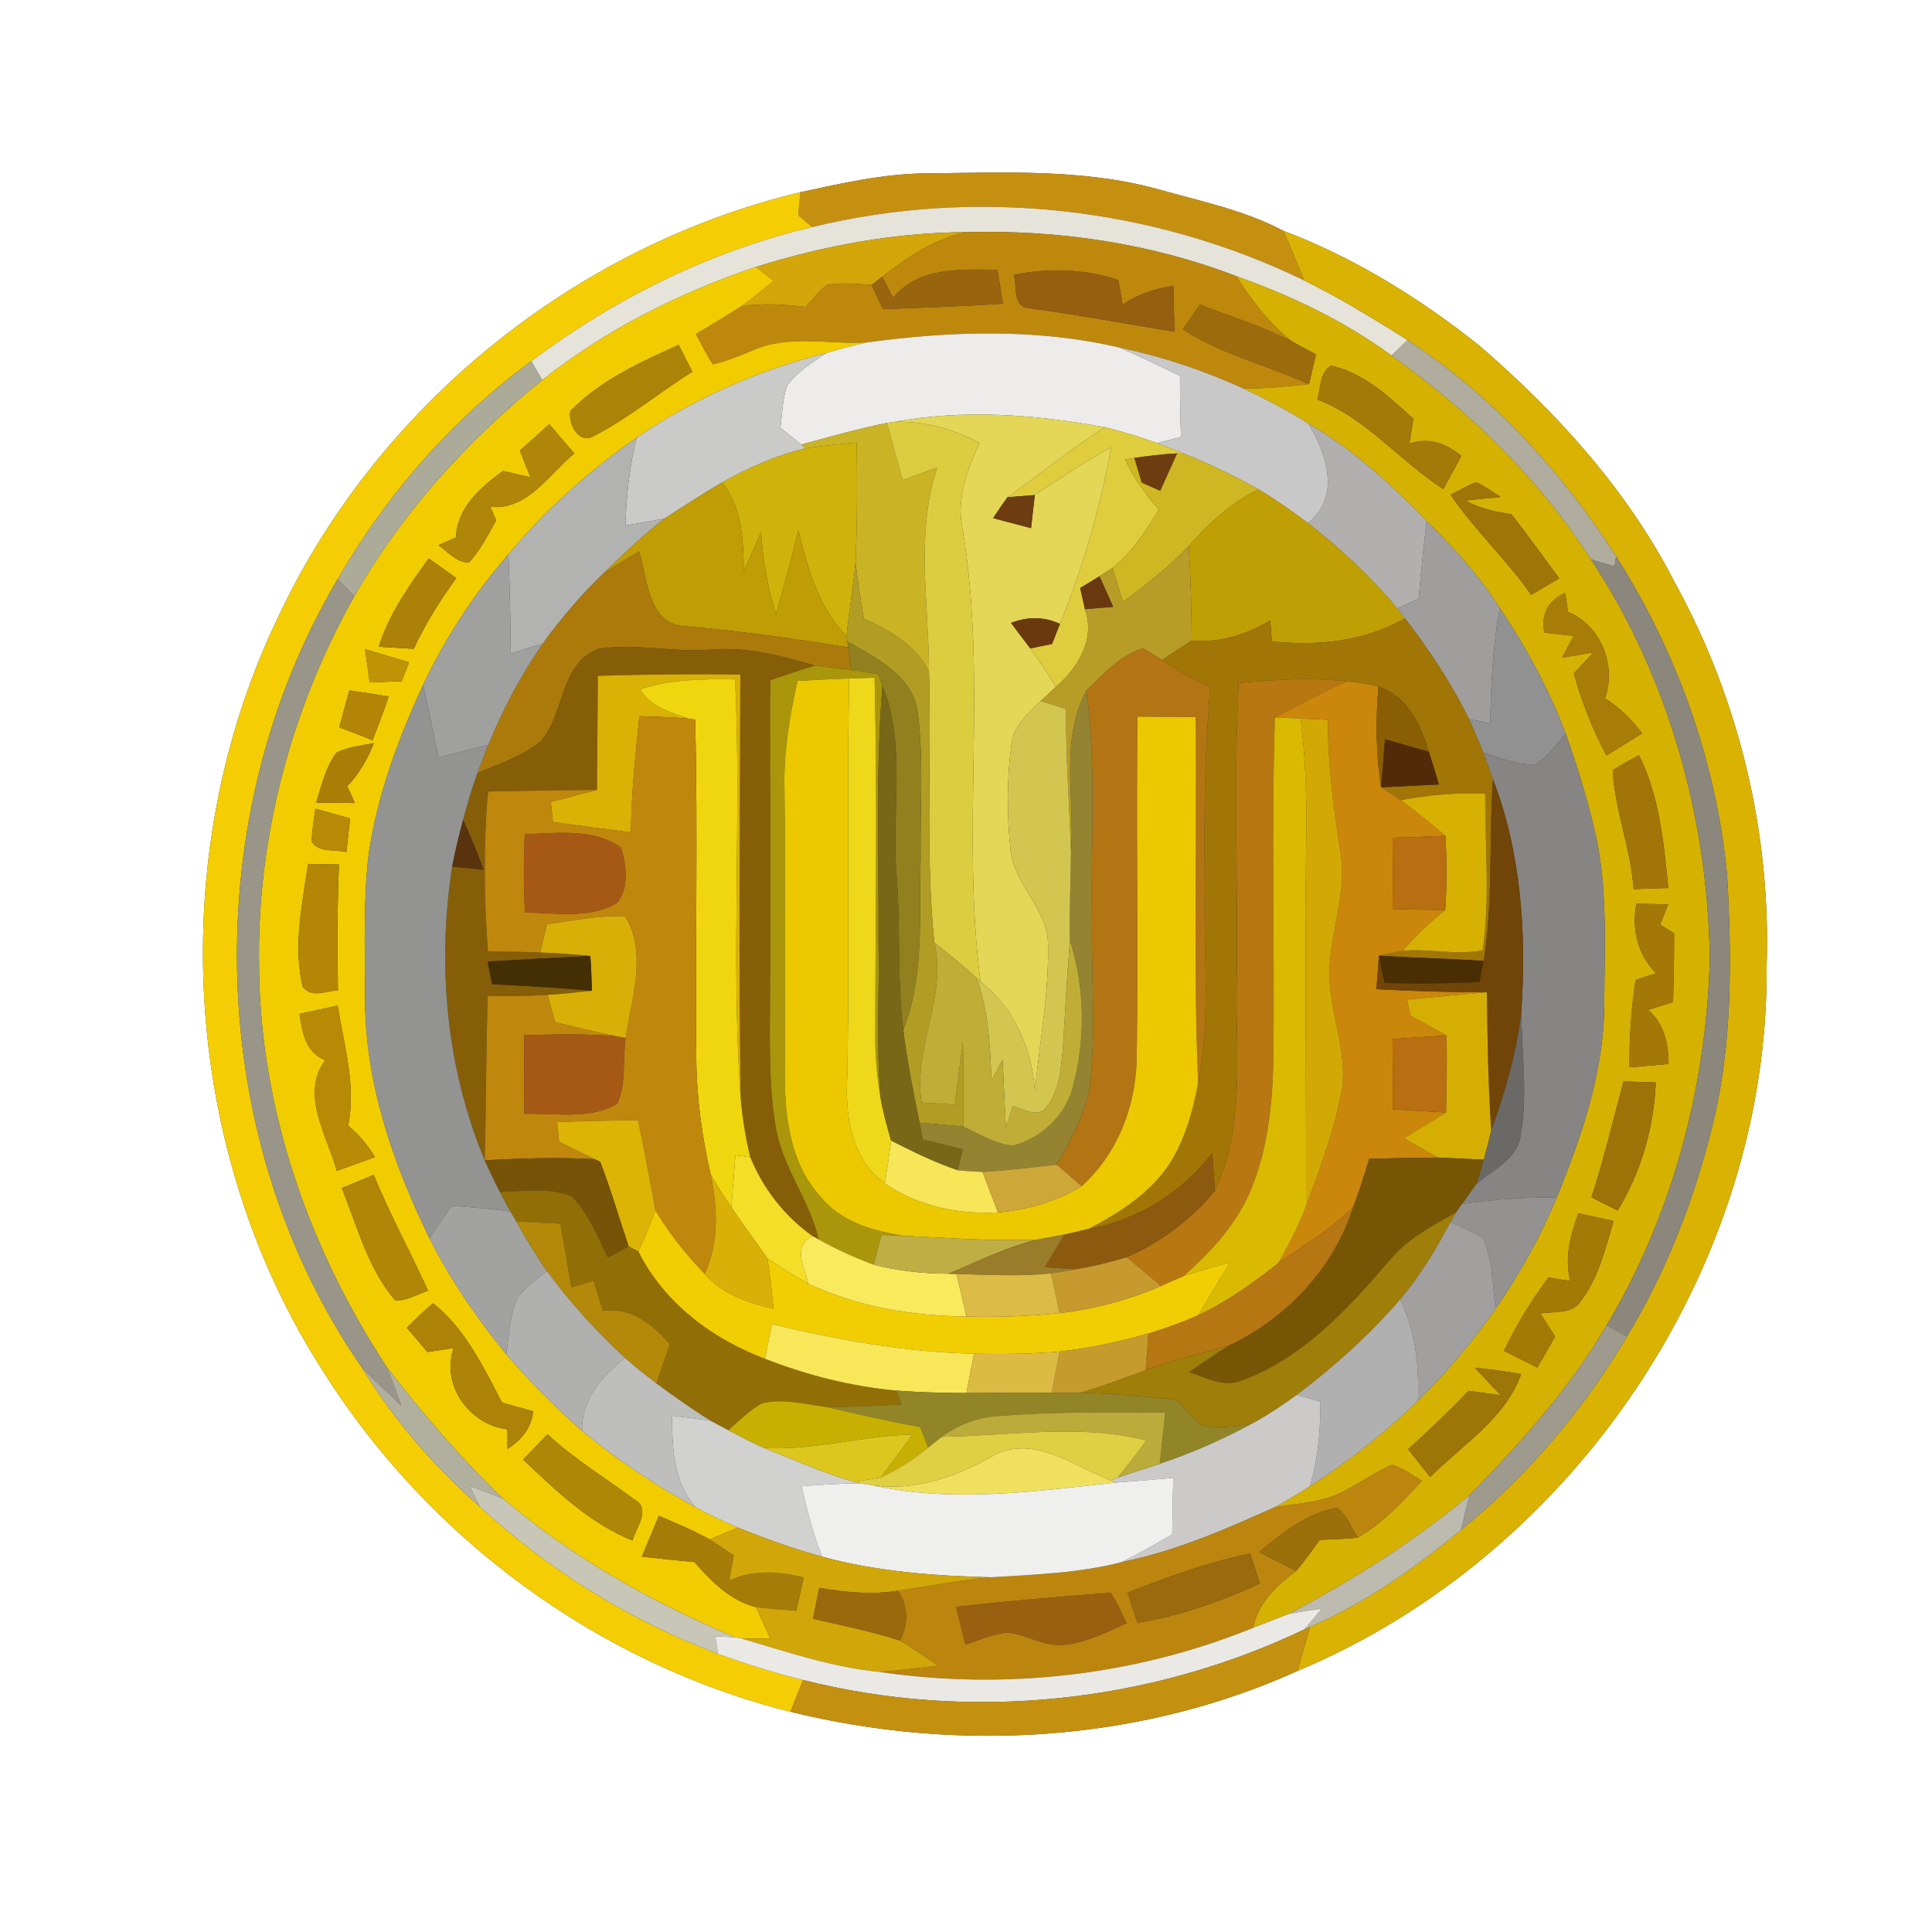 <?xml version="1.0" encoding="UTF-8" ?>
<!DOCTYPE svg PUBLIC "-//W3C//DTD SVG 1.1//EN" "http://www.w3.org/Graphics/SVG/1.1/DTD/svg11.dtd">
<svg width="250pt" height="250pt" viewBox="0 0 250 250" version="1.1" xmlns="http://www.w3.org/2000/svg">
<rect x="0" y="0" width="250" height="250" fill="#333333" stroke="none"/>
<g id="#ffffffff">
<path fill="#ffffff" opacity="1.00" d=" M 0.00 0.00 L 250.00 0.00 L 250.00 250.00 L 0.00 250.00 L 0.00 0.00 M 103.57 24.87 C 74.28 31.90 48.69 52.65 35.94 79.96 C 21.24 110.55 23.38 148.66 41.70 177.27 C 55.30 198.99 77.39 215.28 102.28 221.50 C 123.94 226.83 147.47 225.47 167.89 216.22 C 203.64 201.28 228.94 163.87 228.60 125.00 C 229.19 107.83 225.04 90.51 216.76 75.46 C 210.65 63.48 201.47 53.37 191.34 44.65 C 183.67 38.57 175.23 33.32 166.05 29.86 C 160.94 27.16 155.17 26.00 149.64 24.43 C 139.98 21.82 129.91 22.34 120.00 22.43 C 114.44 22.45 108.99 23.71 103.57 24.87 Z" />
</g>
<g id="#c59010ff">
<path fill="#c59010" opacity="1.00" d=" M 103.57 24.87 C 108.99 23.71 114.44 22.45 120.00 22.43 C 129.91 22.34 139.98 21.82 149.64 24.43 C 155.17 26.00 160.94 27.16 166.05 29.86 C 167.04 31.97 167.89 34.13 168.76 36.29 C 149.16 26.76 126.29 24.22 105.10 29.38 C 104.65 29.00 103.75 28.24 103.29 27.86 C 103.39 26.86 103.48 25.87 103.57 24.87 Z" />
</g>
<g id="#f5cd04ff">
<path fill="#f5cd04" opacity="1.00" d=" M 35.94 79.96 C 48.69 52.65 74.28 31.90 103.57 24.87 C 103.48 25.87 103.39 26.86 103.29 27.86 C 103.75 28.24 104.65 29.00 105.10 29.38 C 91.91 32.50 79.56 38.62 68.74 46.74 C 58.53 54.24 50.02 63.99 43.69 74.95 C 25.38 105.85 26.31 147.39 46.86 177.00 C 50.93 183.77 56.17 189.74 62.08 194.97 C 71.02 203.18 81.53 209.73 92.91 214.01 C 96.53 215.30 100.19 216.46 103.92 217.39 C 103.37 218.76 102.82 220.13 102.28 221.50 C 77.39 215.28 55.30 198.99 41.70 177.27 C 23.38 148.66 21.24 110.55 35.94 79.96 Z" />
</g>
<g id="#e5e3daff">
<path fill="#e5e3da" opacity="1.00" d=" M 105.10 29.38 C 126.29 24.22 149.16 26.76 168.76 36.29 C 173.38 38.57 177.79 41.25 182.14 44.01 C 181.45 44.68 180.76 45.35 180.07 46.02 C 173.98 41.53 167.08 38.27 159.98 35.74 C 148.91 31.48 136.96 29.73 125.13 30.04 C 115.86 30.08 106.65 31.77 97.82 34.54 C 87.90 37.88 78.38 42.66 70.16 49.18 C 69.80 48.57 69.09 47.35 68.74 46.74 C 79.56 38.62 91.91 32.50 105.10 29.38 Z" />
</g>
<g id="#d3a609ff">
<path fill="#d3a609" opacity="1.00" d=" M 97.82 34.54 C 106.65 31.77 115.86 30.08 125.13 30.04 C 120.99 30.87 117.43 33.24 114.17 35.81 C 113.83 36.08 113.13 36.60 112.79 36.86 C 110.85 36.76 108.88 36.50 106.96 36.89 C 105.97 37.74 105.13 38.74 104.26 39.71 C 101.50 39.39 98.69 39.20 95.93 39.63 C 97.36 38.60 98.73 37.47 100.10 36.35 C 99.53 35.90 98.39 34.99 97.82 34.54 Z" />
</g>
<g id="#be880dff">
<path fill="#be880d" opacity="1.00" d=" M 125.13 30.04 C 136.96 29.73 148.91 31.48 159.98 35.74 C 161.97 38.87 164.26 41.87 167.20 44.19 C 163.40 42.19 159.24 41.01 155.28 39.40 C 154.72 40.21 153.62 41.82 153.06 42.62 C 158.09 45.88 163.97 47.26 169.38 49.71 C 166.56 50.03 163.74 50.29 160.91 50.29 C 155.79 47.93 150.43 46.16 144.92 44.99 C 134.23 42.47 123.00 42.83 112.19 44.31 C 107.24 44.61 101.97 43.23 97.29 45.39 C 95.63 46.05 93.98 46.77 92.23 47.15 C 91.42 45.89 90.74 44.55 90.04 43.23 C 92.01 42.05 93.98 40.86 95.93 39.63 C 98.69 39.20 101.50 39.39 104.26 39.71 C 105.13 38.74 105.97 37.74 106.96 36.89 C 108.88 36.50 110.85 36.76 112.79 36.86 C 113.27 37.91 113.76 38.96 114.25 40.01 C 119.43 39.81 124.61 39.64 129.78 39.29 C 129.54 37.83 129.31 36.37 129.07 34.91 C 124.34 34.87 118.89 34.48 115.56 38.55 C 115.10 37.64 114.64 36.73 114.17 35.81 C 117.43 33.24 120.99 30.87 125.13 30.04 M 131.20 35.56 C 131.61 37.03 130.99 39.75 133.18 39.89 C 139.47 40.70 145.70 41.92 151.97 42.91 C 151.92 40.94 151.88 38.97 151.83 37.01 C 149.49 37.31 147.24 38.10 145.27 39.41 C 145.08 38.35 144.89 37.29 144.70 36.23 C 140.32 34.79 135.69 34.66 131.20 35.56 Z" />
</g>
<g id="#d9b203ff">
<path fill="#d9b203" opacity="1.00" d=" M 166.05 29.86 C 175.23 33.32 183.67 38.57 191.34 44.65 C 201.47 53.37 210.65 63.48 216.76 75.46 C 225.04 90.51 229.19 107.83 228.60 125.00 C 228.94 163.87 203.64 201.28 167.89 216.22 C 168.42 214.32 168.97 212.42 169.51 210.51 C 176.66 207.44 183.07 202.90 189.06 197.97 C 197.63 190.99 204.90 182.46 210.52 172.95 C 215.66 164.50 219.24 155.18 221.60 145.60 C 224.22 135.04 224.08 124.04 223.49 113.25 C 222.10 98.63 217.01 84.39 209.13 72.01 C 202.12 61.03 193.08 51.16 182.14 44.01 C 177.79 41.25 173.38 38.57 168.76 36.29 C 167.89 34.13 167.04 31.97 166.05 29.86 Z" />
</g>
<g id="#f1cc01ff">
<path fill="#f1cc01" opacity="1.00" d=" M 70.16 49.18 C 78.38 42.66 87.90 37.88 97.82 34.54 C 98.39 34.99 99.53 35.90 100.10 36.35 C 98.73 37.47 97.36 38.60 95.93 39.63 C 93.98 40.86 92.01 42.05 90.04 43.23 C 90.74 44.55 91.42 45.89 92.23 47.15 C 93.98 46.77 95.63 46.05 97.29 45.39 C 101.97 43.23 107.24 44.61 112.19 44.31 C 110.42 44.70 108.67 45.16 106.93 45.68 C 98.19 47.90 89.83 51.52 82.39 56.63 C 76.23 60.91 70.58 65.94 65.79 71.73 C 61.35 76.82 57.63 82.52 54.75 88.63 C 51.53 95.56 48.86 102.83 47.72 110.41 C 46.99 116.58 47.23 122.81 47.24 129.02 C 47.18 139.95 50.84 150.53 55.58 160.25 C 58.29 165.61 61.70 170.59 65.50 175.23 C 68.54 178.76 71.82 182.09 75.33 185.16 C 79.87 188.93 84.81 192.21 90.00 195.02 C 91.78 196.01 93.63 196.87 95.50 197.67 C 94.27 198.18 93.05 198.69 91.82 199.20 C 89.71 198.03 87.48 197.09 85.26 196.15 C 84.52 197.90 83.78 199.66 83.05 201.43 C 85.32 201.69 87.60 201.92 89.87 202.13 C 92.04 204.65 94.50 207.12 97.83 207.96 C 98.45 209.32 99.08 210.68 99.70 212.06 C 98.44 212.05 97.18 212.04 95.92 212.01 L 95.12 211.87 C 84.34 207.32 74.05 201.56 65.11 193.94 C 59.64 188.69 54.67 182.91 50.05 176.89 C 39.95 161.53 33.64 143.48 33.52 124.99 C 33.24 108.32 37.68 91.65 45.85 77.15 C 52.00 66.32 60.50 56.98 70.16 49.18 M 73.81 53.19 C 73.49 54.77 74.86 57.51 76.72 56.48 C 81.28 54.16 85.25 50.81 89.59 48.10 C 89.00 46.95 88.41 45.79 87.82 44.64 C 82.83 46.88 77.67 49.21 73.81 53.19 M 67.27 58.31 C 67.73 59.46 68.19 60.61 68.64 61.76 C 67.46 61.49 66.27 61.21 65.09 60.94 C 62.18 63.09 59.16 65.63 59.00 69.54 C 58.44 69.79 57.31 70.29 56.74 70.54 C 57.95 71.43 59.06 72.76 60.68 72.81 C 62.15 71.19 63.15 69.23 64.21 67.34 C 63.95 66.75 63.69 66.17 63.44 65.58 C 68.28 66.06 71.03 61.37 74.32 58.67 C 73.23 57.42 72.15 56.16 71.08 54.89 C 69.81 56.03 68.55 57.17 67.27 58.31 M 55.47 72.26 C 52.93 75.83 50.32 79.45 49.02 83.69 C 50.52 83.78 52.03 83.87 53.54 83.96 C 55.04 80.72 56.94 77.69 59.04 74.80 C 57.85 73.95 56.66 73.10 55.47 72.26 M 47.83 88.31 C 49.21 88.25 50.59 88.20 51.98 88.14 C 52.29 87.32 52.62 86.51 52.94 85.70 C 51.04 85.14 49.14 84.58 47.25 84.01 C 47.44 85.44 47.64 86.87 47.83 88.31 M 45.20 89.34 C 44.77 90.93 44.34 92.52 43.90 94.11 C 45.34 94.64 46.78 95.20 48.20 95.80 C 48.95 93.92 49.64 92.02 50.31 90.12 C 48.61 89.85 46.90 89.59 45.20 89.34 M 43.52 97.40 C 42.12 99.30 41.61 101.65 40.92 103.86 C 42.59 103.88 44.25 103.90 45.92 103.91 C 45.59 103.18 45.26 102.46 44.93 101.74 C 46.46 100.14 47.58 98.21 48.38 96.16 C 46.74 96.49 45.03 96.65 43.52 97.40 M 40.81 104.64 C 40.62 106.05 40.38 107.45 40.32 108.87 C 41.23 110.41 43.35 109.86 44.83 110.26 C 44.99 108.81 45.15 107.36 45.30 105.91 C 43.80 105.49 42.30 105.07 40.81 104.64 M 39.86 111.79 C 39.11 117.03 37.90 122.46 39.18 127.69 C 40.29 129.21 42.22 128.20 43.73 128.15 C 43.65 122.73 43.63 117.30 43.86 111.87 C 42.53 111.84 41.19 111.82 39.86 111.79 M 38.77 131.19 C 39.10 133.59 39.55 136.21 42.09 137.18 C 38.80 141.52 42.35 147.01 43.58 151.51 C 45.23 150.92 46.88 150.33 48.52 149.73 C 47.60 148.19 46.45 146.81 45.05 145.67 C 46.10 140.46 44.52 135.26 43.69 130.13 C 42.05 130.48 40.41 130.83 38.77 131.19 M 44.23 153.73 C 46.23 158.70 47.59 164.11 51.13 168.26 C 52.64 168.36 53.98 167.47 55.38 167.02 C 53.12 161.98 50.44 157.14 48.36 152.03 C 46.98 152.60 45.61 153.17 44.23 153.73 M 52.65 171.81 C 53.53 172.85 54.41 173.90 55.30 174.95 C 56.43 174.78 57.56 174.61 58.70 174.44 C 57.01 179.20 60.78 184.40 65.66 184.95 C 65.66 185.79 65.66 186.64 65.67 187.49 C 67.44 186.36 68.79 184.79 68.98 182.62 C 67.64 182.24 66.30 181.87 64.96 181.50 C 62.56 176.91 60.17 171.89 56.04 168.65 C 54.84 169.63 53.75 170.73 52.65 171.81 M 67.69 188.87 C 71.97 192.89 76.29 197.12 81.85 199.34 C 82.29 197.67 84.30 195.26 82.10 194.04 C 78.33 191.25 74.30 188.79 70.84 185.59 C 69.78 186.68 68.73 187.78 67.69 188.87 Z" />
</g>
<g id="#98650eff">
<path fill="#98650e" opacity="1.00" d=" M 115.56 38.55 C 118.89 34.48 124.34 34.87 129.07 34.91 C 129.31 36.37 129.54 37.83 129.78 39.29 C 124.61 39.64 119.43 39.81 114.25 40.01 C 113.76 38.96 113.27 37.91 112.79 36.86 C 113.13 36.60 113.83 36.08 114.17 35.81 C 114.64 36.73 115.10 37.64 115.56 38.55 Z" />
</g>
<g id="#965e0fff">
<path fill="#965e0f" opacity="1.00" d=" M 131.20 35.56 C 135.69 34.66 140.32 34.79 144.70 36.23 C 144.89 37.29 145.08 38.35 145.27 39.41 C 147.24 38.10 149.49 37.31 151.83 37.01 C 151.88 38.97 151.92 40.94 151.97 42.91 C 145.70 41.92 139.47 40.70 133.18 39.89 C 130.99 39.75 131.61 37.03 131.20 35.56 Z" />
</g>
<g id="#d5b102ff">
<path fill="#d5b102" opacity="1.00" d=" M 159.98 35.74 C 167.08 38.27 173.98 41.53 180.07 46.02 C 190.14 53.19 199.19 61.94 205.87 72.39 C 215.92 87.61 220.99 105.85 221.25 124.01 C 220.82 140.61 216.43 157.20 207.90 171.49 C 203.11 179.67 196.74 186.73 190.15 193.47 C 182.98 199.47 175.04 204.49 166.78 208.84 C 165.23 209.44 163.68 210.04 162.14 210.64 C 162.81 207.38 165.19 205.15 167.74 203.26 C 168.81 201.97 169.80 200.62 170.78 199.26 C 172.41 199.20 174.04 199.13 175.67 198.98 C 178.90 197.11 181.46 194.33 183.98 191.62 C 182.73 190.89 181.55 189.98 180.15 189.55 C 177.32 190.72 174.93 192.77 172.02 193.77 C 169.73 194.49 167.32 194.64 164.96 195.03 C 166.50 194.17 168.01 193.25 169.50 192.32 C 174.51 189.10 179.20 185.39 183.48 181.26 C 187.19 177.62 190.54 173.62 193.53 169.36 C 196.65 164.85 199.34 160.03 201.44 154.96 C 204.67 147.03 207.53 138.72 207.59 130.06 C 207.62 122.34 208.11 114.48 206.22 106.92 C 205.24 102.86 204.00 98.86 202.60 94.93 C 200.44 89.18 197.49 83.76 194.07 78.68 C 191.42 74.52 188.12 70.84 184.60 67.42 C 180.00 62.65 175.07 58.15 169.31 54.82 C 166.61 53.12 163.79 51.64 160.91 50.29 C 163.74 50.29 166.56 50.03 169.38 49.71 C 169.68 48.43 169.98 47.15 170.29 45.87 C 169.25 45.31 168.22 44.76 167.20 44.19 C 164.26 41.87 161.97 38.87 159.98 35.74 M 172.20 47.32 C 170.73 48.28 170.91 50.21 170.48 51.70 C 176.86 54.15 181.13 59.67 186.76 63.28 C 187.54 61.86 188.32 60.43 189.10 59.00 C 187.17 57.38 184.84 56.55 182.38 57.40 C 182.55 56.33 182.71 55.25 182.88 54.18 C 179.73 51.36 176.48 48.21 172.20 47.32 M 187.71 64.03 C 190.83 68.63 194.97 72.41 198.13 76.97 C 199.34 76.26 200.55 75.55 201.76 74.84 C 199.72 72.06 197.70 69.27 195.59 66.55 C 193.51 66.24 191.45 65.77 189.58 64.78 C 191.11 64.60 192.65 64.45 194.19 64.31 C 193.16 63.64 192.15 62.93 191.04 62.40 C 189.88 62.83 188.80 63.45 187.71 64.03 M 199.84 81.87 C 201.10 82.01 202.36 82.15 203.62 82.28 C 203.12 83.22 202.62 84.16 202.14 85.11 C 203.48 84.88 204.83 84.65 206.18 84.42 C 205.34 85.32 204.50 86.23 203.66 87.14 C 204.68 90.82 206.07 94.39 207.88 97.76 C 209.42 96.81 210.96 95.85 212.50 94.89 C 211.16 93.12 209.56 91.56 207.68 90.36 C 209.21 86.08 207.15 80.96 202.91 79.18 C 202.79 78.36 202.66 77.55 202.54 76.73 C 200.39 77.62 199.34 79.56 199.84 81.87 M 208.69 99.68 C 208.96 104.89 211.05 109.83 211.39 115.05 C 212.89 115.00 214.38 114.95 215.88 114.90 C 215.28 109.06 214.75 103.07 212.09 97.73 C 210.94 98.35 209.77 98.95 208.69 99.68 M 211.75 116.94 C 211.12 120.22 211.90 123.54 214.29 125.94 C 213.40 126.22 212.52 126.51 211.64 126.80 C 211.08 130.55 210.81 134.34 210.86 138.12 C 212.54 137.97 214.23 137.82 215.92 137.67 C 215.90 135.06 215.34 132.45 213.26 130.68 C 214.33 130.34 215.42 130.02 216.50 129.67 C 216.56 126.70 216.64 123.74 216.63 120.77 C 216.02 120.39 215.41 120.02 214.81 119.65 C 215.16 118.77 215.51 117.89 215.87 117.02 C 214.49 116.99 213.12 116.96 211.75 116.94 M 210.08 139.94 C 208.75 144.95 207.53 149.99 205.94 154.93 C 207.06 155.49 208.19 156.06 209.32 156.64 C 212.35 151.70 214.01 145.85 214.26 140.07 C 212.86 140.03 211.47 139.98 210.08 139.94 M 204.25 157.01 C 203.19 159.80 202.44 162.79 203.19 165.76 C 202.25 165.61 201.31 165.46 200.37 165.32 C 198.14 168.28 196.21 171.45 194.62 174.80 C 196.06 175.52 197.49 176.24 198.93 176.96 C 199.69 175.62 200.46 174.28 201.23 172.95 C 200.59 171.95 199.96 170.96 199.33 169.97 C 201.08 169.64 203.35 170.12 204.50 168.44 C 206.84 165.41 207.73 161.60 208.80 158.00 C 207.28 157.66 205.76 157.33 204.25 157.01 M 190.83 176.98 C 191.94 178.17 193.06 179.36 194.18 180.54 C 192.80 180.36 191.42 180.16 190.05 179.97 C 187.53 182.58 184.91 185.10 182.21 187.53 C 183.16 188.73 184.11 189.93 185.06 191.13 C 189.23 186.94 194.75 183.61 196.84 177.80 C 194.85 177.46 192.84 177.19 190.83 176.98 Z" />
</g>
<g id="#9c6c0cff">
<path fill="#9c6c0c" opacity="1.00" d=" M 155.28 39.40 C 159.24 41.01 163.40 42.19 167.20 44.19 C 168.22 44.76 169.25 45.31 170.29 45.87 C 169.98 47.15 169.68 48.43 169.38 49.71 C 163.97 47.26 158.09 45.88 153.06 42.62 C 153.62 41.82 154.72 40.21 155.28 39.40 Z" />
</g>
<g id="#edecebff">
<path fill="#edeceb" opacity="1.00" d=" M 112.19 44.31 C 123.00 42.83 134.23 42.47 144.92 44.99 C 147.54 46.12 150.10 47.40 152.69 48.62 C 152.69 51.26 152.73 53.91 152.82 56.55 C 152.04 56.74 150.49 57.13 149.72 57.33 C 147.52 56.53 145.28 55.86 143.01 55.29 C 134.03 53.64 124.76 52.92 115.72 54.59 L 114.77 54.73 C 111.03 55.49 107.36 56.52 103.68 57.53 C 102.78 56.80 101.89 56.08 100.99 55.36 C 101.20 53.53 101.25 51.64 101.86 49.88 C 103.17 48.09 105.10 46.89 106.93 45.68 C 108.67 45.16 110.42 44.70 112.19 44.31 Z" />
</g>
<g id="#b0ad9eff">
<path fill="#b0ad9e" opacity="1.00" d=" M 182.14 44.01 C 193.08 51.16 202.12 61.03 209.13 72.01 C 209.08 72.33 208.97 72.97 208.92 73.29 C 207.90 73.01 206.88 72.70 205.87 72.39 C 199.19 61.94 190.14 53.19 180.07 46.02 C 180.76 45.35 181.45 44.68 182.14 44.01 Z" />
</g>
<g id="#ab8407ff">
<path fill="#ab8407" opacity="1.00" d=" M 73.81 53.19 C 77.67 49.21 82.83 46.88 87.82 44.64 C 88.41 45.79 89.00 46.95 89.59 48.10 C 85.25 50.81 81.28 54.16 76.72 56.48 C 74.86 57.51 73.49 54.77 73.81 53.19 Z" />
</g>
<g id="#c9c8c8ff">
<path fill="#c9c8c8" opacity="1.00" d=" M 144.92 44.99 C 150.43 46.16 155.79 47.93 160.91 50.29 C 163.79 51.64 166.61 53.12 169.31 54.82 C 171.68 58.72 173.54 64.34 169.25 67.69 C 167.19 66.12 165.07 64.65 162.86 63.32 C 159.77 61.60 156.58 60.05 153.29 58.73 C 152.10 58.25 150.92 57.78 149.72 57.33 C 150.49 57.13 152.04 56.74 152.82 56.55 C 152.73 53.91 152.69 51.26 152.69 48.62 C 150.10 47.40 147.54 46.12 144.92 44.99 Z" />
</g>
<g id="#cacac9ff">
<path fill="#cacac9" opacity="1.00" d=" M 82.39 56.63 C 89.83 51.52 98.19 47.90 106.93 45.68 C 105.10 46.89 103.17 48.09 101.86 49.88 C 101.25 51.64 101.20 53.53 100.99 55.36 C 101.89 56.08 102.78 56.80 103.68 57.53 L 104.26 58.01 C 100.45 58.91 96.84 60.52 93.43 62.43 C 90.91 63.90 88.48 65.49 86.04 67.07 C 84.35 67.44 82.63 67.71 80.93 68.00 C 81.05 64.17 81.44 60.35 82.39 56.63 Z" />
</g>
<g id="#acaa99ff">
<path fill="#acaa99" opacity="1.00" d=" M 43.69 74.95 C 50.02 63.99 58.53 54.24 68.74 46.74 C 69.09 47.35 69.80 48.57 70.16 49.18 C 60.50 56.98 52.00 66.32 45.85 77.15 C 45.13 76.41 44.41 75.68 43.69 74.95 Z" />
</g>
<g id="#a37908ff">
<path fill="#a37908" opacity="1.00" d=" M 172.20 47.32 C 176.48 48.21 179.73 51.36 182.88 54.18 C 182.71 55.25 182.55 56.33 182.38 57.40 C 184.84 56.55 187.17 57.38 189.10 59.00 C 188.32 60.43 187.54 61.86 186.76 63.28 C 181.13 59.67 176.86 54.15 170.48 51.70 C 170.91 50.21 170.73 48.28 172.20 47.32 Z" />
</g>
<g id="#e4d656ff">
<path fill="#e4d656" opacity="1.00" d=" M 115.72 54.59 C 124.76 52.92 134.03 53.64 143.01 55.29 C 138.60 58.03 134.61 61.35 130.37 64.34 C 129.73 65.23 129.11 66.13 128.51 67.05 C 130.15 67.48 131.78 67.91 133.42 68.34 C 133.58 66.91 133.74 65.49 133.90 64.06 C 137.13 61.90 140.39 59.77 143.78 57.87 C 142.38 65.69 140.16 73.37 137.16 80.73 C 135.11 79.78 132.92 79.78 130.83 80.61 C 131.66 81.71 132.49 82.80 133.31 83.90 C 134.49 85.51 135.58 87.18 136.66 88.86 C 136.16 89.33 135.16 90.26 134.66 90.73 C 133.15 92.26 131.22 93.76 130.93 96.05 C 130.25 100.68 130.28 105.42 130.77 110.06 C 131.25 114.47 135.46 117.50 135.61 121.98 C 135.77 128.38 134.56 134.70 133.92 141.05 C 133.47 135.62 131.26 130.45 126.88 127.05 C 124.33 107.55 127.83 87.72 124.52 68.28 C 123.75 64.45 125.18 60.74 126.75 57.32 C 123.36 55.50 119.58 54.45 115.72 54.59 Z" />
</g>
<g id="#af8607ff">
<path fill="#af8607" opacity="1.00" d=" M 67.27 58.31 C 68.55 57.17 69.81 56.03 71.08 54.89 C 72.15 56.16 73.23 57.42 74.32 58.67 C 71.03 61.37 68.28 66.06 63.44 65.58 C 63.69 66.17 63.95 66.75 64.21 67.34 C 63.15 69.23 62.15 71.19 60.68 72.81 C 59.06 72.76 57.95 71.43 56.74 70.54 C 57.31 70.29 58.44 69.79 59.00 69.54 C 59.16 65.63 62.18 63.09 65.09 60.94 C 66.27 61.21 67.46 61.49 68.64 61.76 C 68.19 60.61 67.73 59.46 67.27 58.31 Z" />
</g>
<g id="#cab325ff">
<path fill="#cab325" opacity="1.00" d=" M 103.68 57.53 C 107.36 56.52 111.03 55.49 114.77 54.73 C 115.46 57.20 116.13 59.66 116.80 62.13 C 118.30 61.58 119.79 61.03 121.29 60.48 C 118.41 69.07 120.22 78.18 120.21 87.02 C 118.62 83.47 115.11 81.62 111.77 80.04 C 111.37 77.61 110.97 75.18 110.71 72.73 C 110.92 67.57 110.94 62.42 110.85 57.26 C 108.65 57.48 106.45 57.68 104.26 58.01 L 103.68 57.53 Z" />
</g>
<g id="#dccc40ff">
<path fill="#dccc40" opacity="1.00" d=" M 114.77 54.73 L 115.72 54.59 C 119.58 54.45 123.36 55.50 126.75 57.32 C 125.18 60.74 123.75 64.45 124.52 68.28 C 127.83 87.72 124.33 107.55 126.88 127.05 L 126.39 126.59 C 124.65 124.94 122.76 123.47 120.90 121.97 C 119.72 110.36 120.55 98.67 120.21 87.02 C 120.22 78.18 118.41 69.07 121.29 60.48 C 119.79 61.03 118.30 61.58 116.80 62.13 C 116.13 59.66 115.46 57.20 114.77 54.73 Z" />
</g>
<g id="#b1b0aeff">
<path fill="#b1b0ae" opacity="1.00" d=" M 169.31 54.82 C 175.07 58.15 180.00 62.65 184.60 67.42 C 184.21 70.76 183.87 74.11 183.57 77.46 C 182.88 77.78 181.49 78.43 180.80 78.75 C 177.42 74.61 173.45 70.98 169.25 67.69 C 173.54 64.34 171.68 58.72 169.31 54.82 Z" />
</g>
<g id="#dfcd3dff">
<path fill="#dfcd3d" opacity="1.00" d=" M 130.37 64.34 C 134.61 61.35 138.60 58.03 143.01 55.29 C 145.28 55.86 147.52 56.53 149.72 57.33 C 150.92 57.78 152.10 58.25 153.29 58.73 L 152.31 58.67 C 150.46 58.77 148.62 58.98 146.79 59.26 L 145.61 59.46 C 146.66 61.86 148.25 63.97 149.97 65.94 C 148.29 68.69 146.49 71.43 143.96 73.49 C 143.54 73.76 142.70 74.30 142.27 74.57 C 141.65 74.95 140.40 75.71 139.78 76.09 C 139.93 76.77 140.24 78.15 140.39 78.83 C 141.77 82.68 139.52 86.40 136.66 88.86 C 135.58 87.18 134.49 85.51 133.31 83.90 C 134.25 83.71 135.19 83.52 136.13 83.33 C 136.39 82.68 136.90 81.38 137.16 80.73 C 140.16 73.37 142.38 65.69 143.78 57.87 C 140.39 59.77 137.13 61.90 133.90 64.06 C 132.72 64.15 131.55 64.24 130.37 64.34 Z" />
</g>
<g id="#b2b3b0ff">
<path fill="#b2b3b0" opacity="1.00" d=" M 65.79 71.73 C 70.58 65.94 76.23 60.91 82.39 56.63 C 81.44 60.35 81.05 64.17 80.93 68.00 C 82.63 67.71 84.35 67.44 86.04 67.07 C 83.23 69.22 80.66 71.67 78.14 74.15 C 75.23 76.94 72.59 80.03 70.22 83.30 C 68.84 83.72 67.46 84.15 66.09 84.59 C 66.06 80.30 65.96 76.01 65.79 71.73 Z" />
</g>
<g id="#cfb30aff">
<path fill="#cfb30a" opacity="1.00" d=" M 104.26 58.01 C 106.45 57.68 108.65 57.48 110.85 57.26 C 110.94 62.42 110.92 67.57 110.71 72.73 C 110.41 75.93 109.87 79.11 109.54 82.32 C 105.92 78.60 104.51 73.53 103.31 68.63 C 102.41 72.26 101.45 75.87 100.42 79.46 C 99.33 76.02 98.70 72.46 98.48 68.86 C 97.75 70.55 96.99 72.23 96.25 73.91 C 96.18 69.92 96.05 65.69 93.43 62.43 C 96.84 60.52 100.45 58.91 104.26 58.01 Z" />
</g>
<g id="#ceb722ff">
<path fill="#ceb722" opacity="1.00" d=" M 145.61 59.46 L 146.79 59.26 C 147.10 60.32 147.42 61.38 147.74 62.44 C 148.34 62.70 149.53 63.23 150.13 63.50 C 150.86 61.89 151.58 60.28 152.31 58.67 L 153.29 58.73 C 156.58 60.05 159.77 61.60 162.86 63.32 C 159.32 65.07 156.38 67.71 153.82 70.67 C 151.25 73.40 148.27 75.67 145.29 77.92 C 144.84 76.44 144.40 74.96 143.96 73.49 C 146.49 71.43 148.29 68.69 149.97 65.94 C 148.25 63.97 146.66 61.86 145.61 59.46 Z" />
</g>
<g id="#6e3d0fff">
<path fill="#6e3d0f" opacity="1.00" d=" M 146.79 59.26 C 148.62 58.98 150.46 58.77 152.31 58.67 C 151.58 60.28 150.86 61.89 150.13 63.50 C 149.53 63.23 148.34 62.70 147.74 62.44 C 147.42 61.38 147.10 60.32 146.79 59.26 Z" />
</g>
<g id="#9f7507ff">
<path fill="#9f7507" opacity="1.00" d=" M 187.71 64.03 C 188.80 63.45 189.88 62.83 191.04 62.40 C 192.15 62.93 193.16 63.64 194.19 64.31 C 192.65 64.45 191.11 64.60 189.58 64.78 C 191.45 65.77 193.51 66.24 195.59 66.55 C 197.70 69.27 199.72 72.06 201.76 74.84 C 200.55 75.55 199.34 76.26 198.13 76.97 C 194.97 72.41 190.83 68.63 187.71 64.03 Z" />
</g>
<g id="#c09c05ff">
<path fill="#c09c05" opacity="1.00" d=" M 86.04 67.07 C 88.48 65.49 90.91 63.90 93.43 62.43 C 96.05 65.69 96.18 69.92 96.25 73.91 C 96.99 72.23 97.75 70.55 98.48 68.86 C 98.70 72.46 99.33 76.02 100.42 79.46 C 101.45 75.87 102.41 72.26 103.31 68.63 C 104.51 73.53 105.92 78.60 109.54 82.32 L 109.65 83.02 L 109.75 83.77 C 102.74 82.65 95.70 81.64 88.63 81.03 C 83.80 80.78 83.80 74.87 82.69 71.37 C 81.17 72.28 79.63 73.18 78.14 74.15 C 80.66 71.67 83.23 69.22 86.04 67.07 Z" />
</g>
<g id="#6d3c10ff">
<path fill="#6d3c10" opacity="1.00" d=" M 130.37 64.34 C 131.55 64.24 132.72 64.15 133.90 64.06 C 133.74 65.49 133.58 66.91 133.42 68.34 C 131.78 67.91 130.15 67.48 128.51 67.05 C 129.11 66.13 129.73 65.23 130.37 64.34 Z" />
</g>
<g id="#c09f05ff">
<path fill="#c09f05" opacity="1.00" d=" M 153.82 70.67 C 156.38 67.71 159.32 65.07 162.86 63.32 C 165.07 64.65 167.19 66.12 169.25 67.69 C 173.45 70.98 177.42 74.61 180.80 78.75 C 181.05 79.07 181.56 79.70 181.82 80.02 C 176.56 82.99 170.49 83.64 164.57 82.99 C 164.50 82.08 164.43 81.18 164.37 80.28 C 161.29 82.13 157.82 83.22 154.21 82.87 C 154.18 78.80 154.08 74.73 153.82 70.67 Z" />
</g>
<g id="#9f9e9dff">
<path fill="#9f9e9d" opacity="1.00" d=" M 184.60 67.42 C 188.12 70.84 191.42 74.52 194.07 78.68 C 193.16 83.60 192.93 88.61 192.84 93.61 C 191.91 93.42 190.99 93.24 190.08 93.05 C 187.82 88.42 184.94 84.11 181.82 80.02 C 181.56 79.70 181.05 79.07 180.80 78.75 C 181.49 78.43 182.88 77.78 183.57 77.46 C 183.87 74.11 184.21 70.76 184.60 67.42 Z" />
</g>
<g id="#ab7a0bff">
<path fill="#ab7a0b" opacity="1.00" d=" M 78.14 74.15 C 79.63 73.18 81.17 72.28 82.69 71.37 C 83.80 74.87 83.80 80.78 88.63 81.03 C 95.70 81.64 102.74 82.65 109.75 83.77 C 109.84 84.51 110.03 85.97 110.13 86.70 C 108.57 86.50 107.01 86.31 105.46 86.13 C 101.09 84.86 96.63 83.66 92.04 84.07 C 87.15 84.49 82.23 83.17 77.39 83.97 C 72.46 85.89 73.08 92.34 70.01 95.89 C 67.64 97.89 64.59 98.82 61.77 100.03 C 62.22 98.80 62.69 97.58 63.18 96.38 C 65.05 91.78 67.39 87.37 70.22 83.30 C 72.59 80.03 75.23 76.94 78.14 74.15 Z" />
</g>
<g id="#b79d28ff">
<path fill="#b79d28" opacity="1.00" d=" M 145.29 77.92 C 148.27 75.67 151.25 73.40 153.82 70.67 C 154.08 74.73 154.18 78.80 154.21 82.87 C 152.92 83.71 151.65 84.56 150.38 85.41 C 149.56 84.89 148.75 84.33 147.88 83.90 C 144.91 84.82 142.72 87.26 140.57 89.38 C 137.10 95.82 139.13 103.36 138.58 110.31 C 138.38 104.12 137.91 97.94 137.94 91.74 C 136.84 91.40 135.75 91.07 134.66 90.73 C 135.16 90.26 136.16 89.33 136.66 88.86 C 139.52 86.40 141.77 82.68 140.39 78.83 C 141.61 78.73 142.83 78.62 144.05 78.52 C 143.46 77.20 142.87 75.88 142.27 74.57 C 142.70 74.30 143.54 73.76 143.96 73.49 C 144.40 74.96 144.84 76.44 145.29 77.92 Z" />
</g>
<g id="#ac8107ff">
<path fill="#ac8107" opacity="1.00" d=" M 55.47 72.26 C 56.66 73.10 57.85 73.95 59.04 74.80 C 56.94 77.69 55.04 80.72 53.54 83.96 C 52.03 83.87 50.52 83.78 49.02 83.69 C 50.32 79.45 52.93 75.83 55.47 72.26 Z" />
</g>
<g id="#a0a19fff">
<path fill="#a0a19f" opacity="1.00" d=" M 54.75 88.63 C 57.63 82.52 61.35 76.82 65.79 71.73 C 65.96 76.01 66.06 80.30 66.09 84.59 C 67.46 84.15 68.84 83.72 70.22 83.30 C 67.39 87.37 65.05 91.78 63.18 96.38 C 61.03 96.95 58.87 97.47 56.72 98.01 C 56.08 94.88 55.44 91.75 54.75 88.63 Z" />
</g>
<g id="#8b877cff">
<path fill="#8b877c" opacity="1.00" d=" M 205.87 72.39 C 206.88 72.70 207.90 73.01 208.92 73.29 C 208.97 72.97 209.08 72.33 209.13 72.01 C 217.01 84.39 222.10 98.63 223.49 113.25 C 224.08 124.04 224.22 135.04 221.60 145.60 C 219.24 155.18 215.66 164.50 210.52 172.95 C 209.65 172.46 208.77 171.97 207.90 171.49 C 216.43 157.20 220.82 140.61 221.25 124.01 C 220.99 105.85 215.92 87.61 205.87 72.39 Z" />
</g>
<g id="#b19d24ff">
<path fill="#b19d24" opacity="1.00" d=" M 109.54 82.32 C 109.87 79.11 110.41 75.93 110.71 72.73 C 110.97 75.18 111.37 77.61 111.77 80.04 C 115.11 81.62 118.62 83.47 120.21 87.02 C 120.55 98.67 119.72 110.36 120.90 121.97 C 122.59 129.04 118.13 135.60 119.25 142.66 C 120.68 142.75 122.12 142.85 123.56 142.94 C 123.89 140.22 124.23 137.50 124.60 134.78 C 124.68 138.45 124.70 142.11 124.64 145.78 C 122.75 145.59 120.87 145.43 118.98 145.27 C 118.19 141.29 117.37 137.30 116.88 133.26 C 119.69 126.17 118.89 118.44 119.13 111.00 C 119.02 104.71 119.57 98.38 118.74 92.12 C 118.09 87.39 113.34 85.13 109.65 83.02 L 109.54 82.32 Z" />
</g>
<g id="#999689ff">
<path fill="#999689" opacity="1.00" d=" M 46.86 177.00 C 26.31 147.39 25.38 105.85 43.69 74.95 C 44.41 75.68 45.13 76.41 45.85 77.15 C 37.68 91.65 33.24 108.32 33.52 124.99 C 33.64 143.48 39.95 161.53 50.05 176.89 C 50.73 178.53 51.32 180.21 51.92 181.88 C 50.21 180.28 48.48 178.69 46.86 177.00 Z" />
</g>
<g id="#6a380eff">
<path fill="#6a380e" opacity="1.00" d=" M 139.78 76.09 C 140.40 75.71 141.65 74.95 142.27 74.57 C 142.87 75.88 143.46 77.20 144.05 78.52 C 142.83 78.62 141.61 78.73 140.39 78.83 C 140.24 78.15 139.93 76.77 139.78 76.09 Z" />
</g>
<g id="#a77d07ff">
<path fill="#a77d07" opacity="1.00" d=" M 199.84 81.87 C 199.34 79.56 200.39 77.62 202.54 76.73 C 202.66 77.55 202.79 78.36 202.91 79.18 C 207.15 80.96 209.21 86.08 207.68 90.36 C 209.56 91.56 211.16 93.12 212.50 94.89 C 210.96 95.85 209.42 96.81 207.88 97.76 C 206.07 94.39 204.68 90.82 203.66 87.14 C 204.50 86.23 205.34 85.32 206.18 84.42 C 204.83 84.65 203.48 84.88 202.14 85.11 C 202.62 84.16 203.12 83.22 203.62 82.28 C 202.36 82.15 201.10 82.01 199.84 81.87 Z" />
</g>
<g id="#6b390eff">
<path fill="#6b390e" opacity="1.00" d=" M 130.83 80.61 C 132.92 79.78 135.11 79.78 137.16 80.73 C 136.90 81.38 136.39 82.68 136.13 83.33 C 135.19 83.52 134.25 83.71 133.31 83.90 C 132.49 82.80 131.66 81.71 130.83 80.61 Z" />
</g>
<g id="#929191ff">
<path fill="#929191" opacity="1.00" d=" M 194.07 78.68 C 197.49 83.76 200.44 89.18 202.60 94.93 C 201.34 96.31 200.31 98.02 198.63 98.91 C 196.30 99.04 194.11 98.05 191.93 97.38 C 191.34 95.92 190.74 94.47 190.08 93.05 C 190.99 93.24 191.91 93.42 192.84 93.61 C 192.93 88.61 193.16 83.60 194.07 78.68 Z" />
</g>
<g id="#a17606ff">
<path fill="#a17606" opacity="1.00" d=" M 154.21 82.87 C 157.82 83.22 161.29 82.13 164.37 80.28 C 164.43 81.18 164.50 82.08 164.57 82.99 C 170.49 83.64 176.56 82.99 181.82 80.02 C 184.94 84.11 187.82 88.42 190.08 93.05 C 190.74 94.47 191.34 95.92 191.93 97.38 C 192.37 98.52 192.80 99.66 193.19 100.83 C 192.64 108.65 193.23 116.57 192.00 124.34 C 187.48 124.04 182.95 123.96 178.43 123.66 C 179.45 123.44 180.49 123.22 181.53 123.03 C 184.96 122.72 188.49 123.66 191.87 122.96 C 192.82 116.30 192.17 109.43 192.18 102.69 C 188.52 102.55 184.85 102.84 181.25 103.55 C 180.41 102.98 179.56 102.43 178.71 101.88 C 181.20 101.76 183.69 101.63 186.19 101.51 C 185.76 100.09 185.35 98.68 184.89 97.27 C 183.85 93.77 182.13 90.05 178.37 88.84 C 177.02 88.53 175.64 88.29 174.26 88.17 C 169.61 87.61 164.92 87.95 160.28 88.38 C 159.63 101.24 160.21 114.13 160.03 127.00 C 159.82 136.05 161.23 145.64 157.21 154.10 C 157.09 152.47 156.98 150.85 156.87 149.22 C 152.91 154.31 147.30 157.86 140.93 158.99 C 144.92 156.90 148.91 154.34 151.41 150.49 C 153.35 147.36 154.38 143.75 155.03 140.15 C 156.70 131.86 155.70 123.38 155.90 115.00 C 155.77 106.31 155.86 97.62 156.61 88.95 C 154.46 87.90 152.36 86.76 150.38 85.41 C 151.65 84.56 152.92 83.71 154.21 82.87 Z" />
</g>
<g id="#865e08ff">
<path fill="#865e08" opacity="1.00" d=" M 77.39 83.97 C 82.23 83.17 87.15 84.49 92.04 84.07 C 96.63 83.66 101.09 84.86 105.46 86.13 C 103.51 86.71 101.59 87.37 99.66 88.02 C 99.60 102.01 99.75 116.00 99.63 130.00 C 99.62 135.18 99.50 140.40 100.33 145.53 C 101.10 150.87 104.73 155.18 105.95 160.39 L 105.11 159.93 C 101.53 157.38 98.74 153.81 97.09 149.74 C 96.48 147.28 96.09 144.78 95.85 142.26 C 95.56 123.94 95.75 105.61 95.80 87.29 C 89.66 87.20 83.51 87.27 77.37 87.45 C 77.33 92.37 77.28 97.29 77.25 102.21 C 72.55 102.24 67.86 102.32 63.16 102.42 C 62.54 109.30 62.63 116.22 63.14 123.10 C 65.39 123.14 67.65 123.17 69.90 123.25 C 72.06 123.33 74.23 123.47 76.39 123.70 C 71.96 123.92 67.53 124.16 63.10 124.42 C 63.29 125.40 63.48 126.38 63.67 127.36 C 67.98 127.56 72.30 127.83 76.60 128.20 C 74.69 128.41 72.78 128.61 70.86 128.74 C 68.28 128.90 65.70 128.90 63.12 128.90 C 62.88 135.97 62.91 143.05 62.72 150.13 C 57.74 138.23 56.53 124.83 58.51 112.13 C 59.86 112.27 61.21 112.41 62.57 112.54 C 61.77 110.35 60.90 108.19 59.93 106.08 C 60.46 104.04 61.06 102.01 61.77 100.03 C 64.59 98.82 67.64 97.89 70.01 95.89 C 73.08 92.34 72.46 85.89 77.39 83.97 Z" />
</g>
<g id="#927f1eff">
<path fill="#927f1e" opacity="1.00" d=" M 109.65 83.02 C 113.34 85.13 118.09 87.39 118.74 92.12 C 119.57 98.38 119.02 104.71 119.13 111.00 C 118.89 118.44 119.69 126.17 116.88 133.26 C 116.05 126.54 116.56 119.75 116.00 113.02 C 115.31 104.96 117.32 96.51 114.19 88.79 C 114.06 88.41 113.78 87.63 113.64 87.25 C 112.47 87.04 111.30 86.85 110.13 86.70 C 110.03 85.97 109.84 84.51 109.75 83.77 L 109.65 83.02 Z" />
</g>
<g id="#b37513ff">
<path fill="#b37513" opacity="1.00" d=" M 147.88 83.90 C 148.75 84.33 149.56 84.89 150.38 85.41 C 152.36 86.76 154.46 87.90 156.61 88.95 C 155.86 97.62 155.77 106.31 155.90 115.00 C 155.70 123.38 156.70 131.86 155.03 140.15 C 154.40 124.37 154.90 108.58 154.72 92.80 C 152.21 92.79 149.71 92.76 147.21 92.73 C 146.98 107.17 147.35 121.62 147.10 136.05 C 147.18 142.57 144.87 149.06 139.97 153.49 C 138.89 152.56 137.81 151.63 136.74 150.71 C 138.83 147.10 140.90 143.30 141.19 139.05 C 141.74 132.38 141.20 125.68 141.30 119.00 C 141.11 109.12 141.93 99.20 140.57 89.38 C 142.72 87.26 144.91 84.82 147.88 83.90 Z" />
</g>
<g id="#be9305ff">
<path fill="#be9305" opacity="1.00" d=" M 47.83 88.31 C 47.64 86.87 47.44 85.44 47.25 84.01 C 49.14 84.58 51.04 85.14 52.94 85.70 C 52.62 86.51 52.29 87.32 51.98 88.14 C 50.59 88.20 49.21 88.25 47.83 88.31 Z" />
</g>
<g id="#dab206ff">
<path fill="#dab206" opacity="1.00" d=" M 77.37 87.45 C 83.51 87.27 89.66 87.20 95.80 87.29 C 95.75 105.61 95.56 123.94 95.85 142.26 C 94.55 124.17 95.98 106.00 95.12 87.89 C 90.99 87.89 86.77 87.84 82.82 89.20 C 84.14 91.44 86.75 92.18 89.04 92.98 C 86.95 92.80 84.84 92.74 82.74 92.67 C 82.21 97.67 81.70 102.68 81.64 107.71 C 78.27 107.28 74.91 106.84 71.55 106.38 C 71.45 105.51 71.36 104.64 71.27 103.77 C 73.26 103.25 75.26 102.74 77.25 102.21 C 77.28 97.29 77.33 92.37 77.37 87.45 Z" />
</g>
<g id="#a9960bff">
<path fill="#a9960b" opacity="1.00" d=" M 99.66 88.02 C 101.59 87.37 103.51 86.71 105.46 86.13 C 107.01 86.31 108.57 86.50 110.13 86.70 C 111.30 86.85 112.47 87.04 113.64 87.25 C 113.78 87.63 114.06 88.41 114.19 88.79 C 113.26 99.84 113.75 110.93 113.68 122.00 C 113.82 128.70 113.36 135.41 113.95 142.10 C 113.55 139.77 113.32 137.42 113.26 135.07 C 113.26 119.28 113.55 103.49 113.17 87.70 C 112.34 87.72 110.69 87.77 109.87 87.79 C 107.64 87.87 105.42 87.99 103.20 88.11 C 102.19 92.67 101.39 97.31 101.51 102.00 C 101.68 114.33 101.57 126.67 101.55 139.01 C 101.55 144.54 102.26 150.58 106.17 154.84 C 108.79 158.13 113.05 159.31 117.04 159.92 C 116.04 159.88 115.05 159.84 114.06 159.80 C 113.73 161.09 113.40 162.37 113.06 163.65 C 110.61 162.75 108.23 161.65 105.95 160.39 C 104.73 155.18 101.10 150.87 100.33 145.53 C 99.50 140.40 99.62 135.18 99.63 130.00 C 99.75 116.00 99.60 102.01 99.66 88.02 Z" />
</g>
<g id="#efd60eff">
<path fill="#efd60e" opacity="1.00" d=" M 82.82 89.20 C 86.77 87.84 90.99 87.89 95.12 87.89 C 95.98 106.00 94.55 124.17 95.85 142.26 C 96.09 144.78 96.48 147.28 97.09 149.74 C 96.61 149.68 95.64 149.55 95.16 149.49 C 94.99 151.74 94.81 153.99 94.64 156.25 C 93.69 154.85 92.77 153.43 91.95 151.95 C 90.84 147.06 90.14 142.07 90.10 137.05 C 89.94 122.40 90.33 107.75 89.95 93.11 L 89.04 92.98 C 86.75 92.18 84.14 91.44 82.82 89.20 Z" />
</g>
<g id="#ecc800ff">
<path fill="#ecc800" opacity="1.00" d=" M 103.20 88.11 C 105.42 87.99 107.64 87.87 109.87 87.79 C 109.57 104.86 109.94 121.93 109.65 139.00 C 109.33 144.14 110.00 149.88 114.50 153.14 C 118.79 156.06 123.99 157.17 129.13 156.88 C 132.94 156.57 136.69 155.47 139.97 153.49 C 144.87 149.06 147.18 142.57 147.10 136.05 C 147.35 121.62 146.98 107.17 147.21 92.73 C 149.71 92.76 152.21 92.79 154.72 92.80 C 154.90 108.58 154.40 124.37 155.03 140.15 C 154.38 143.75 153.35 147.36 151.41 150.49 C 148.91 154.34 144.92 156.90 140.93 158.99 C 139.87 159.28 138.80 159.53 137.73 159.75 C 136.56 159.98 135.39 160.19 134.22 160.40 C 128.49 160.64 122.76 160.18 117.04 159.92 C 113.05 159.31 108.79 158.13 106.17 154.84 C 102.26 150.58 101.55 144.54 101.55 139.01 C 101.57 126.67 101.68 114.33 101.51 102.00 C 101.39 97.31 102.19 92.67 103.20 88.11 Z" />
</g>
<g id="#efd719ff">
<path fill="#efd719" opacity="1.00" d=" M 109.87 87.79 C 110.69 87.77 112.34 87.72 113.17 87.70 C 113.55 103.49 113.26 119.28 113.26 135.07 C 113.32 137.42 113.55 139.77 113.95 142.10 C 114.27 143.96 114.80 145.79 115.31 147.61 C 115.07 149.46 114.79 151.30 114.50 153.14 C 110.00 149.88 109.33 144.14 109.65 139.00 C 109.94 121.93 109.57 104.86 109.87 87.79 Z" />
</g>
<g id="#b87711ff">
<path fill="#b87711" opacity="1.00" d=" M 160.28 88.38 C 164.92 87.95 169.61 87.61 174.26 88.17 C 171.09 89.57 168.05 91.24 164.97 92.83 C 164.51 107.57 164.94 122.32 164.78 137.06 C 164.66 142.75 164.09 148.56 161.90 153.87 C 160.07 158.36 156.69 161.99 153.10 165.16 C 152.15 165.58 151.20 165.99 150.25 166.40 C 148.77 165.16 147.28 163.92 145.80 162.68 C 150.21 160.75 154.14 157.80 157.21 154.10 C 161.23 145.64 159.82 136.05 160.03 127.00 C 160.21 114.13 159.63 101.24 160.28 88.38 Z" />
</g>
<g id="#cb870bff">
<path fill="#cb870b" opacity="1.00" d=" M 174.26 88.17 C 175.64 88.29 177.02 88.53 178.37 88.84 C 178.00 93.18 178.03 97.57 178.71 101.88 C 179.56 102.43 180.41 102.98 181.25 103.55 C 183.26 104.99 185.15 106.58 187.05 108.16 C 184.77 108.26 182.49 108.33 180.20 108.40 C 180.23 111.48 180.23 114.55 180.20 117.63 C 182.47 117.69 184.74 117.74 187.01 117.76 C 185.01 119.33 183.17 121.09 181.53 123.03 C 180.49 123.22 179.45 123.44 178.43 123.66 C 178.32 125.11 178.21 126.56 178.11 128.00 C 182.87 128.26 187.63 128.40 192.40 128.39 C 188.95 128.69 185.50 129.02 182.05 129.35 C 182.17 129.87 182.42 130.93 182.55 131.45 C 184.09 132.30 185.64 133.14 187.19 133.99 C 184.86 134.14 182.52 134.28 180.19 134.43 C 180.23 137.47 180.23 140.51 180.21 143.55 C 182.51 143.68 184.81 143.82 187.12 143.96 C 185.30 145.06 183.48 146.18 181.66 147.29 C 183.15 148.15 184.63 149.01 186.15 149.79 C 183.16 149.79 180.17 149.89 177.18 149.95 C 176.53 152.03 175.91 154.13 175.11 156.16 C 172.24 159.06 168.70 161.13 165.39 163.46 C 166.78 161.09 168.02 158.63 169.00 156.07 C 170.79 151.34 172.54 146.55 173.54 141.58 C 174.46 137.01 172.59 132.55 172.16 128.04 C 171.37 122.07 174.45 116.34 173.48 110.38 C 172.56 104.67 171.82 98.93 171.82 93.14 C 170.64 93.08 169.46 93.03 168.28 92.98 C 167.45 92.94 165.80 92.87 164.97 92.83 C 168.05 91.24 171.09 89.57 174.26 88.17 Z" />
</g>
<g id="#b28506ff">
<path fill="#b28506" opacity="1.00" d=" M 45.20 89.34 C 46.90 89.59 48.61 89.85 50.31 90.12 C 49.64 92.02 48.95 93.92 48.20 95.80 C 46.78 95.20 45.34 94.64 43.90 94.11 C 44.34 92.52 44.77 90.93 45.20 89.34 Z" />
</g>
<g id="#939492ff">
<path fill="#939492" opacity="1.00" d=" M 47.72 110.41 C 48.86 102.83 51.53 95.56 54.75 88.63 C 55.44 91.75 56.08 94.88 56.72 98.01 C 58.87 97.47 61.03 96.95 63.18 96.38 C 62.69 97.58 62.22 98.80 61.77 100.03 C 61.06 102.01 60.46 104.04 59.93 106.08 C 59.40 108.08 58.90 110.10 58.51 112.13 C 56.53 124.83 57.74 138.23 62.72 150.13 C 63.34 151.51 64.00 152.88 64.69 154.24 C 65.13 155.09 65.58 155.93 66.04 156.77 C 63.51 156.41 60.96 156.23 58.42 156.02 C 57.47 157.43 56.53 158.84 55.58 160.25 C 50.84 150.53 47.18 139.95 47.24 129.02 C 47.23 122.81 46.99 116.58 47.72 110.41 Z" />
</g>
<g id="#786717ff">
<path fill="#786717" opacity="1.00" d=" M 114.19 88.79 C 117.32 96.51 115.31 104.96 116.00 113.02 C 116.56 119.75 116.05 126.54 116.88 133.26 C 117.37 137.30 118.19 141.29 118.98 145.27 C 119.09 145.81 119.30 146.90 119.41 147.44 C 121.14 147.86 122.88 148.29 124.62 148.72 C 124.38 149.62 124.14 150.52 123.91 151.43 C 120.93 150.42 118.11 149.03 115.31 147.61 C 114.80 145.79 114.27 143.96 113.95 142.10 C 113.36 135.41 113.82 128.70 113.68 122.00 C 113.75 110.93 113.26 99.84 114.19 88.79 Z" />
</g>
<g id="#8a5f04ff">
<path fill="#8a5f04" opacity="1.00" d=" M 178.37 88.84 C 182.13 90.05 183.85 93.77 184.89 97.27 C 182.99 96.75 181.10 96.21 179.22 95.65 C 179.06 97.73 178.89 99.81 178.71 101.88 C 178.03 97.57 178.00 93.18 178.37 88.84 Z" />
</g>
<g id="#948331ff">
<path fill="#948331" opacity="1.00" d=" M 138.58 110.31 C 139.13 103.36 137.10 95.82 140.57 89.38 C 141.93 99.20 141.11 109.12 141.30 119.00 C 141.20 125.68 141.74 132.38 141.19 139.05 C 140.90 143.30 138.83 147.10 136.74 150.71 C 133.54 151.04 130.35 151.48 127.14 151.65 C 126.06 151.61 124.98 151.54 123.91 151.43 C 124.14 150.52 124.38 149.62 124.62 148.72 C 122.88 148.29 121.14 147.86 119.41 147.44 C 119.30 146.90 119.09 145.81 118.98 145.27 C 120.87 145.43 122.75 145.59 124.64 145.78 C 126.72 146.71 128.76 148.06 131.08 148.24 C 134.69 147.34 137.85 144.37 138.80 140.74 C 140.48 134.50 140.41 127.85 138.45 121.69 C 138.35 117.90 138.56 114.10 138.58 110.31 Z" />
</g>
<g id="#d3c650ff">
<path fill="#d3c650" opacity="1.00" d=" M 130.93 96.05 C 131.22 93.76 133.15 92.26 134.66 90.73 C 135.75 91.07 136.84 91.40 137.94 91.74 C 137.91 97.94 138.38 104.12 138.58 110.31 C 138.56 114.10 138.35 117.90 138.45 121.69 C 138.08 126.38 137.80 131.08 137.53 135.79 C 137.26 138.38 137.10 141.27 135.32 143.34 C 134.16 144.76 132.41 143.43 131.04 143.14 C 130.75 144.09 130.45 145.03 130.16 145.98 C 130.01 143.02 129.87 140.07 129.73 137.12 C 129.25 138.02 128.78 138.93 128.30 139.84 C 128.12 135.38 127.92 130.83 126.39 126.59 L 126.88 127.05 C 131.26 130.45 133.47 135.62 133.92 141.05 C 134.56 134.70 135.77 128.38 135.61 121.98 C 135.46 117.50 131.25 114.47 130.77 110.06 C 130.28 105.42 130.25 100.68 130.93 96.05 Z" />
</g>
<g id="#c0870dff">
<path fill="#c0870d" opacity="1.00" d=" M 82.74 92.67 C 84.84 92.74 86.95 92.80 89.04 92.98 L 89.95 93.11 C 90.33 107.75 89.94 122.40 90.10 137.05 C 90.14 142.07 90.84 147.06 91.95 151.95 C 92.86 156.23 93.07 160.78 91.19 164.85 C 88.78 162.35 86.59 159.62 84.81 156.63 C 84.14 152.73 83.36 148.85 82.57 144.97 C 79.08 144.98 75.58 145.07 72.09 145.20 C 72.16 145.83 72.28 147.10 72.35 147.74 C 73.89 148.49 75.42 149.25 76.96 150.00 C 72.22 149.72 67.46 149.90 62.72 150.13 C 62.91 143.05 62.88 135.97 63.12 128.90 C 65.70 128.90 68.28 128.90 70.86 128.74 C 71.19 129.91 71.52 131.09 71.84 132.26 C 74.45 132.89 77.06 133.54 79.69 134.08 C 75.74 133.76 71.78 133.84 67.82 133.96 C 67.84 137.35 67.85 140.74 67.85 144.13 C 71.83 144.00 76.26 144.93 79.86 142.83 C 81.08 140.20 80.52 137.11 80.97 134.30 C 81.69 129.18 83.81 123.35 80.89 118.56 C 77.49 118.43 74.13 119.13 70.79 119.60 C 70.49 120.82 70.20 122.03 69.90 123.25 C 67.65 123.17 65.39 123.14 63.14 123.10 C 62.63 116.22 62.54 109.30 63.16 102.42 C 67.86 102.32 72.55 102.24 77.25 102.21 C 75.26 102.74 73.26 103.25 71.27 103.77 C 71.36 104.64 71.45 105.51 71.55 106.38 C 74.91 106.84 78.27 107.28 81.64 107.71 C 81.70 102.68 82.21 97.67 82.74 92.67 M 67.91 107.94 C 67.74 111.32 67.75 114.70 67.93 118.08 C 71.88 118.11 76.29 118.97 79.85 116.82 C 81.43 114.85 81.08 111.92 80.34 109.66 C 76.70 107.15 72.06 107.82 67.91 107.94 Z" />
</g>
<g id="#d9ba01ff">
<path fill="#d9ba01" opacity="1.00" d=" M 164.97 92.83 C 165.80 92.87 167.45 92.94 168.28 92.98 C 169.56 102.27 168.78 111.66 168.96 121.00 C 168.89 132.69 169.04 144.38 169.00 156.07 C 168.02 158.63 166.78 161.09 165.39 163.46 C 162.17 166.01 158.82 168.44 155.07 170.17 C 156.43 167.88 157.80 165.61 159.17 163.33 C 157.14 163.91 155.10 164.47 153.10 165.16 C 156.69 161.99 160.07 158.36 161.90 153.87 C 164.09 148.56 164.66 142.75 164.78 137.06 C 164.94 122.32 164.51 107.57 164.97 92.83 Z" />
</g>
<g id="#d2a904ff">
<path fill="#d2a904" opacity="1.00" d=" M 168.28 92.98 C 169.46 93.03 170.64 93.08 171.82 93.14 C 171.82 98.93 172.56 104.67 173.48 110.38 C 174.45 116.34 171.37 122.07 172.16 128.04 C 172.59 132.55 174.46 137.01 173.54 141.58 C 172.54 146.55 170.79 151.34 169.00 156.07 C 169.04 144.38 168.89 132.69 168.96 121.00 C 168.78 111.66 169.56 102.27 168.28 92.98 Z" />
</g>
<g id="#512b08ff">
<path fill="#512b08" opacity="1.00" d=" M 179.22 95.65 C 181.10 96.21 182.99 96.75 184.89 97.27 C 185.35 98.68 185.76 100.09 186.19 101.51 C 183.69 101.63 181.20 101.76 178.71 101.88 C 178.89 99.81 179.06 97.73 179.22 95.65 Z" />
</g>
<g id="#878584ff">
<path fill="#878584" opacity="1.00" d=" M 202.60 94.93 C 204.00 98.86 205.24 102.86 206.22 106.92 C 208.11 114.48 207.62 122.34 207.59 130.06 C 207.53 138.72 204.67 147.03 201.44 154.96 C 197.34 154.89 193.24 155.23 189.18 155.78 C 189.79 154.92 190.41 154.06 191.04 153.20 C 193.17 151.34 196.43 149.99 196.78 146.81 C 197.73 141.51 196.86 136.12 196.87 130.78 C 197.53 120.71 196.85 110.32 193.19 100.83 C 192.80 99.66 192.37 98.52 191.93 97.38 C 194.11 98.05 196.30 99.04 198.63 98.91 C 200.31 98.02 201.34 96.31 202.60 94.93 Z" />
</g>
<g id="#aa7d07ff">
<path fill="#aa7d07" opacity="1.00" d=" M 43.52 97.40 C 45.03 96.65 46.74 96.49 48.38 96.16 C 47.58 98.21 46.46 100.14 44.93 101.74 C 45.26 102.46 45.59 103.18 45.92 103.91 C 44.25 103.90 42.59 103.88 40.92 103.86 C 41.61 101.65 42.12 99.30 43.52 97.40 Z" />
</g>
<g id="#a17507ff">
<path fill="#a17507" opacity="1.00" d=" M 208.69 99.68 C 209.77 98.95 210.94 98.35 212.09 97.73 C 214.75 103.07 215.28 109.06 215.88 114.90 C 214.38 114.95 212.89 115.00 211.39 115.05 C 211.05 109.83 208.96 104.89 208.69 99.68 Z" />
</g>
<g id="#704507ff">
<path fill="#704507" opacity="1.00" d=" M 193.19 100.83 C 196.85 110.32 197.53 120.71 196.87 130.78 C 196.30 136.13 194.77 141.30 192.96 146.34 C 192.57 140.37 192.46 134.38 192.40 128.39 C 187.63 128.40 182.87 128.26 178.11 128.00 C 178.21 126.56 178.32 125.11 178.43 123.66 C 178.61 124.55 178.98 126.31 179.17 127.19 C 183.25 127.31 187.34 127.27 191.42 127.07 C 191.61 126.16 191.81 125.25 192.00 124.34 C 193.23 116.57 192.64 108.65 193.19 100.83 Z" />
</g>
<g id="#d6b003ff">
<path fill="#d6b003" opacity="1.00" d=" M 181.25 103.55 C 184.85 102.84 188.52 102.55 192.18 102.69 C 192.17 109.43 192.82 116.30 191.87 122.96 C 188.49 123.66 184.96 122.72 181.53 123.03 C 183.17 121.09 185.01 119.33 187.01 117.76 C 187.23 114.57 187.21 111.36 187.05 108.16 C 185.15 106.58 183.26 104.99 181.25 103.55 Z" />
</g>
<g id="#b68906ff">
<path fill="#b68906" opacity="1.00" d=" M 40.81 104.64 C 42.30 105.07 43.80 105.49 45.30 105.91 C 45.15 107.36 44.99 108.81 44.83 110.26 C 43.35 109.86 41.23 110.41 40.32 108.87 C 40.38 107.45 40.62 106.05 40.81 104.64 Z" />
</g>
<g id="#59330eff">
<path fill="#59330e" opacity="1.00" d=" M 58.51 112.13 C 58.90 110.10 59.40 108.08 59.93 106.08 C 60.90 108.19 61.77 110.35 62.57 112.54 C 61.21 112.41 59.86 112.27 58.51 112.13 Z" />
</g>
<g id="#a65915ff">
<path fill="#a65915" opacity="1.00" d=" M 67.91 107.94 C 72.06 107.82 76.70 107.15 80.34 109.66 C 81.08 111.92 81.43 114.85 79.85 116.82 C 76.29 118.97 71.88 118.11 67.93 118.08 C 67.75 114.70 67.74 111.32 67.91 107.94 Z" />
<path fill="#a65915" opacity="1.00" d=" M 67.82 133.96 C 71.78 133.84 75.74 133.76 79.69 134.08 L 80.97 134.30 C 80.52 137.11 81.08 140.20 79.86 142.83 C 76.26 144.93 71.83 144.00 67.85 144.13 C 67.85 140.74 67.84 137.35 67.82 133.96 Z" />
</g>
<g id="#b86e11ff">
<path fill="#b86e11" opacity="1.00" d=" M 180.20 108.40 C 182.49 108.33 184.77 108.26 187.05 108.16 C 187.21 111.36 187.23 114.57 187.01 117.76 C 184.74 117.74 182.47 117.69 180.20 117.63 C 180.23 114.55 180.23 111.48 180.20 108.40 Z" />
<path fill="#b86e11" opacity="1.00" d=" M 180.19 134.43 C 182.52 134.28 184.86 134.14 187.19 133.99 C 187.24 137.31 187.22 140.63 187.12 143.96 C 184.81 143.82 182.51 143.68 180.21 143.55 C 180.23 140.51 180.23 137.47 180.19 134.43 Z" />
</g>
<g id="#b38606ff">
<path fill="#b38606" opacity="1.00" d=" M 39.86 111.79 C 41.19 111.82 42.53 111.84 43.86 111.87 C 43.63 117.30 43.65 122.73 43.73 128.15 C 42.22 128.20 40.29 129.21 39.18 127.69 C 37.90 122.46 39.11 117.03 39.86 111.79 Z" />
</g>
<g id="#a47806ff">
<path fill="#a47806" opacity="1.00" d=" M 211.75 116.94 C 213.12 116.96 214.49 116.99 215.87 117.02 C 215.51 117.89 215.16 118.77 214.81 119.65 C 215.41 120.02 216.02 120.39 216.63 120.77 C 216.64 123.74 216.56 126.70 216.50 129.67 C 215.42 130.02 214.33 130.34 213.26 130.68 C 215.34 132.45 215.90 135.06 215.92 137.67 C 214.23 137.82 212.54 137.97 210.86 138.12 C 210.81 134.34 211.08 130.55 211.64 126.80 C 212.52 126.51 213.40 126.22 214.29 125.94 C 211.90 123.54 211.12 120.22 211.75 116.94 Z" />
</g>
<g id="#d8af07ff">
<path fill="#d8af07" opacity="1.00" d=" M 70.79 119.60 C 74.13 119.13 77.49 118.43 80.89 118.56 C 83.81 123.35 81.69 129.18 80.97 134.30 L 79.69 134.08 C 77.06 133.54 74.45 132.89 71.84 132.26 C 71.52 131.09 71.19 129.91 70.86 128.74 C 72.78 128.61 74.69 128.41 76.60 128.20 C 76.55 126.70 76.50 125.20 76.39 123.70 C 74.23 123.47 72.06 123.33 69.90 123.25 C 70.20 122.03 70.49 120.82 70.79 119.60 Z" />
</g>
<g id="#c0ad37ff">
<path fill="#c0ad37" opacity="1.00" d=" M 120.90 121.97 C 122.76 123.47 124.65 124.94 126.39 126.59 C 127.92 130.83 128.12 135.38 128.30 139.84 C 128.78 138.93 129.25 138.02 129.73 137.12 C 129.87 140.07 130.01 143.02 130.16 145.98 C 130.45 145.03 130.75 144.09 131.04 143.14 C 132.41 143.43 134.16 144.76 135.32 143.34 C 137.10 141.27 137.26 138.38 137.53 135.79 C 137.80 131.08 138.08 126.38 138.45 121.69 C 140.41 127.85 140.48 134.50 138.80 140.74 C 137.85 144.37 134.69 147.34 131.08 148.24 C 128.76 148.06 126.72 146.71 124.64 145.78 C 124.70 142.11 124.68 138.45 124.60 134.78 C 124.23 137.50 123.89 140.22 123.56 142.94 C 122.12 142.85 120.68 142.75 119.25 142.66 C 118.13 135.60 122.59 129.04 120.90 121.97 Z" />
</g>
<g id="#442e04ff">
<path fill="#442e04" opacity="1.00" d=" M 63.10 124.42 C 67.53 124.16 71.96 123.92 76.39 123.70 C 76.50 125.20 76.55 126.70 76.60 128.20 C 72.30 127.83 67.98 127.56 63.67 127.36 C 63.48 126.38 63.29 125.40 63.10 124.42 Z" />
</g>
<g id="#482e02ff">
<path fill="#482e02" opacity="1.00" d=" M 178.43 123.66 C 182.95 123.96 187.48 124.04 192.00 124.34 C 191.81 125.25 191.61 126.16 191.42 127.07 C 187.34 127.27 183.25 127.31 179.17 127.19 C 178.98 126.31 178.61 124.55 178.43 123.66 Z" />
</g>
<g id="#d5ae03ff">
<path fill="#d5ae03" opacity="1.00" d=" M 182.05 129.35 C 185.50 129.02 188.95 128.69 192.40 128.39 C 192.46 134.38 192.57 140.37 192.96 146.34 C 192.65 147.58 192.35 148.82 192.01 150.06 C 190.05 149.97 188.10 149.88 186.15 149.79 C 184.63 149.01 183.15 148.15 181.66 147.29 C 183.48 146.18 185.30 145.06 187.12 143.96 C 187.22 140.63 187.24 137.31 187.19 133.99 C 185.64 133.14 184.09 132.30 182.55 131.45 C 182.42 130.93 182.17 129.87 182.05 129.35 Z" />
</g>
<g id="#b78a06ff">
<path fill="#b78a06" opacity="1.00" d=" M 38.77 131.19 C 40.41 130.83 42.05 130.48 43.69 130.13 C 44.52 135.26 46.10 140.46 45.05 145.67 C 46.45 146.81 47.60 148.19 48.52 149.73 C 46.88 150.33 45.23 150.92 43.58 151.51 C 42.35 147.01 38.80 141.52 42.09 137.18 C 39.55 136.21 39.10 133.59 38.77 131.19 Z" />
</g>
<g id="#6b6966ff">
<path fill="#6b6966" opacity="1.00" d=" M 192.96 146.34 C 194.77 141.30 196.30 136.13 196.87 130.78 C 196.86 136.12 197.73 141.51 196.78 146.81 C 196.43 149.99 193.17 151.34 191.04 153.20 C 191.38 152.16 191.71 151.11 192.01 150.06 C 192.35 148.82 192.65 147.58 192.96 146.34 Z" />
</g>
<g id="#9d7207ff">
<path fill="#9d7207" opacity="1.00" d=" M 210.08 139.94 C 211.47 139.98 212.86 140.03 214.26 140.07 C 214.01 145.85 212.35 151.70 209.32 156.64 C 208.19 156.06 207.06 155.49 205.94 154.93 C 207.53 149.99 208.75 144.95 210.08 139.94 Z" />
</g>
<g id="#dbb406ff">
<path fill="#dbb406" opacity="1.00" d=" M 72.09 145.20 C 75.58 145.07 79.08 144.98 82.57 144.97 C 83.36 148.85 84.14 152.73 84.81 156.63 C 84.15 158.43 83.37 160.19 82.61 161.95 C 82.30 161.78 81.67 161.46 81.35 161.29 C 80.12 157.65 79.05 153.94 77.67 150.35 L 76.96 150.00 C 75.42 149.25 73.89 148.49 72.35 147.74 C 72.28 147.10 72.16 145.83 72.09 145.20 Z" />
</g>
<g id="#f8e659ff">
<path fill="#f8e659" opacity="1.00" d=" M 114.50 153.14 C 114.79 151.30 115.07 149.46 115.31 147.61 C 118.11 149.03 120.93 150.42 123.91 151.43 C 124.98 151.54 126.06 151.61 127.14 151.65 C 127.80 153.39 128.46 155.13 129.13 156.88 C 123.99 157.17 118.79 156.06 114.50 153.14 Z" />
</g>
<g id="#f4de27ff">
<path fill="#f4de27" opacity="1.00" d=" M 95.16 149.49 C 95.64 149.55 96.61 149.68 97.09 149.74 C 98.74 153.81 101.53 157.38 105.11 159.93 C 102.49 161.28 104.08 164.00 104.60 166.11 C 102.77 165.12 101.00 164.02 99.30 162.82 C 97.74 160.63 96.16 158.46 94.64 156.25 C 94.81 153.99 94.99 151.74 95.16 149.49 Z" />
</g>
<g id="#8c5a0eff">
<path fill="#8c5a0e" opacity="1.00" d=" M 140.93 158.99 C 147.30 157.86 152.91 154.31 156.87 149.22 C 156.98 150.85 157.09 152.47 157.21 154.10 C 154.14 157.80 150.21 160.75 145.80 162.68 C 143.65 163.35 141.45 163.87 139.23 164.24 C 137.89 164.17 136.55 164.08 135.21 163.97 C 136.05 162.56 136.89 161.16 137.73 159.75 C 138.80 159.53 139.87 159.28 140.93 158.99 Z" />
</g>
<g id="#765307ff">
<path fill="#765307" opacity="1.00" d=" M 62.72 150.13 C 67.46 149.90 72.22 149.72 76.96 150.00 L 77.67 150.35 C 79.05 153.94 80.12 157.65 81.35 161.29 C 80.46 161.78 79.57 162.27 78.67 162.75 C 77.30 160.03 76.17 157.06 74.01 154.83 C 71.08 153.59 67.78 154.17 64.69 154.24 C 64.00 152.88 63.34 151.51 62.72 150.13 Z" />
</g>
<g id="#cea739ff">
<path fill="#cea739" opacity="1.00" d=" M 127.14 151.65 C 130.35 151.48 133.54 151.04 136.74 150.71 C 137.81 151.63 138.89 152.56 139.97 153.49 C 136.69 155.47 132.94 156.57 129.13 156.88 C 128.46 155.13 127.80 153.39 127.14 151.65 Z" />
</g>
<g id="#765504ff">
<path fill="#765504" opacity="1.00" d=" M 177.18 149.95 C 180.17 149.89 183.16 149.79 186.15 149.79 C 188.10 149.88 190.05 149.97 192.01 150.06 C 191.71 151.11 191.38 152.16 191.04 153.20 C 190.41 154.06 189.79 154.92 189.18 155.78 C 188.98 156.06 188.60 156.61 188.41 156.88 C 185.38 158.60 182.20 160.22 179.93 162.94 C 174.53 169.25 168.61 175.76 160.61 178.66 C 158.31 179.56 156.02 178.24 153.88 177.55 C 155.58 176.35 157.30 175.17 159.08 174.09 C 166.55 170.51 172.59 164.12 175.11 156.16 C 175.91 154.13 176.53 152.03 177.18 149.95 Z" />
</g>
<g id="#b18506ff">
<path fill="#b18506" opacity="1.00" d=" M 44.23 153.73 C 45.61 153.17 46.98 152.60 48.36 152.03 C 50.44 157.14 53.12 161.98 55.38 167.02 C 53.98 167.47 52.64 168.36 51.13 168.26 C 47.59 164.11 46.23 158.70 44.23 153.73 Z" />
</g>
<g id="#d9b007ff">
<path fill="#d9b007" opacity="1.00" d=" M 91.95 151.95 C 92.77 153.43 93.69 154.85 94.64 156.25 C 96.16 158.46 97.74 160.63 99.30 162.82 C 99.67 164.99 99.88 167.17 100.10 169.36 C 96.81 168.61 93.47 167.46 91.19 164.85 C 93.07 160.78 92.86 156.23 91.95 151.95 Z" />
</g>
<g id="#926f06ff">
<path fill="#926f06" opacity="1.00" d=" M 64.69 154.24 C 67.78 154.17 71.08 153.59 74.01 154.83 C 76.17 157.06 77.30 160.03 78.67 162.75 C 79.57 162.27 80.46 161.78 81.35 161.29 C 81.67 161.46 82.30 161.78 82.61 161.95 C 85.96 168.60 92.12 173.24 98.99 175.82 C 104.43 177.96 110.15 179.40 115.98 179.94 C 116.15 180.39 116.49 181.29 116.65 181.74 C 113.36 181.90 110.06 182.10 106.77 182.03 C 104.09 181.71 101.31 180.92 98.63 181.58 C 96.98 182.49 95.64 183.84 94.24 185.07 C 93.48 184.66 92.73 184.26 91.98 183.86 C 89.55 182.35 87.22 180.70 84.93 179.01 C 85.51 177.31 86.09 175.62 86.69 173.94 C 84.42 171.39 81.64 169.07 78.00 169.63 C 77.60 168.32 77.20 167.02 76.81 165.72 C 75.85 166.01 74.90 166.30 73.94 166.59 C 73.46 163.84 72.99 161.09 72.52 158.34 C 70.61 158.24 68.71 158.15 66.80 158.06 C 66.61 157.74 66.23 157.09 66.04 156.77 C 65.58 155.93 65.13 155.09 64.69 154.24 Z" />
</g>
<g id="#939291ff">
<path fill="#939291" opacity="1.00" d=" M 189.18 155.78 C 193.24 155.23 197.34 154.89 201.44 154.96 C 199.34 160.03 196.65 164.85 193.53 169.36 C 193.13 166.31 193.17 163.09 191.93 160.22 C 190.59 159.40 189.12 158.80 187.69 158.14 C 187.87 157.83 188.23 157.20 188.41 156.88 C 188.60 156.61 188.98 156.06 189.18 155.78 Z" />
</g>
<g id="#a2a3a1ff">
<path fill="#a2a3a1" opacity="1.00" d=" M 58.42 156.02 C 60.96 156.23 63.51 156.41 66.04 156.77 C 66.23 157.09 66.61 157.74 66.80 158.06 C 68.06 160.22 69.31 162.40 70.76 164.46 C 69.45 165.54 68.05 166.55 66.99 167.89 C 65.91 170.17 65.89 172.78 65.50 175.23 C 61.70 170.59 58.29 165.61 55.58 160.25 C 56.53 158.84 57.47 157.43 58.42 156.02 Z" />
</g>
<g id="#b67612ff">
<path fill="#b67612" opacity="1.00" d=" M 165.39 163.46 C 168.70 161.13 172.24 159.06 175.11 156.16 C 172.59 164.12 166.55 170.51 159.08 174.09 C 155.46 175.12 151.78 175.99 148.24 177.30 C 148.36 175.71 148.48 174.13 148.60 172.55 C 150.80 171.88 152.97 171.09 155.07 170.17 C 158.82 168.44 162.17 166.01 165.39 163.46 Z" />
</g>
<g id="#f1ce03ff">
<path fill="#f1ce03" opacity="1.00" d=" M 82.61 161.95 C 83.37 160.19 84.15 158.43 84.81 156.63 C 86.59 159.62 88.78 162.35 91.19 164.85 C 93.47 167.46 96.81 168.61 100.10 169.36 C 99.88 167.17 99.67 164.99 99.30 162.82 C 101.00 164.02 102.77 165.12 104.60 166.11 C 110.99 169.12 118.05 170.27 125.07 170.36 C 129.09 170.47 133.11 170.31 137.11 169.91 C 141.63 169.40 146.07 168.21 150.25 166.40 C 151.20 165.99 152.15 165.58 153.10 165.16 C 155.10 164.47 157.14 163.91 159.17 163.33 C 157.80 165.61 156.43 167.88 155.07 170.17 C 152.97 171.09 150.80 171.88 148.60 172.55 C 144.84 173.63 141.00 174.45 137.11 174.89 C 133.43 175.21 129.73 175.25 126.04 175.17 C 117.20 174.98 108.47 173.38 99.89 171.35 C 99.59 172.84 99.29 174.33 98.99 175.82 C 92.12 173.24 85.96 168.60 82.61 161.95 Z" />
</g>
<g id="#9f7e09ff">
<path fill="#9f7e09" opacity="1.00" d=" M 179.93 162.94 C 182.20 160.22 185.38 158.60 188.41 156.88 C 188.23 157.20 187.87 157.83 187.69 158.14 C 185.82 161.66 183.76 165.10 181.17 168.15 C 177.20 172.75 172.66 176.84 167.81 180.49 C 165.93 181.85 164.00 183.15 161.96 184.24 C 159.88 184.53 157.72 184.95 155.65 184.46 C 154.31 183.60 153.34 182.31 152.28 181.15 C 148.12 180.69 143.94 180.33 139.75 180.21 C 142.63 179.40 145.43 178.31 148.24 177.30 C 151.78 175.99 155.46 175.12 159.08 174.09 C 157.30 175.17 155.58 176.35 153.88 177.55 C 156.02 178.24 158.31 179.56 160.61 178.66 C 168.61 175.76 174.53 169.25 179.93 162.94 Z" />
</g>
<g id="#a37a06ff">
<path fill="#a37a06" opacity="1.00" d=" M 204.25 157.01 C 205.76 157.33 207.28 157.66 208.80 158.00 C 207.73 161.60 206.84 165.41 204.50 168.44 C 203.35 170.12 201.08 169.64 199.33 169.97 C 199.96 170.96 200.59 171.95 201.23 172.95 C 200.46 174.28 199.69 175.62 198.93 176.96 C 197.49 176.24 196.06 175.52 194.62 174.80 C 196.21 171.45 198.14 168.28 200.37 165.32 C 201.31 165.46 202.25 165.61 203.19 165.76 C 202.44 162.79 203.19 159.80 204.25 157.01 Z" />
</g>
<g id="#b48909ff">
<path fill="#b48909" opacity="1.00" d=" M 66.80 158.06 C 68.71 158.15 70.61 158.24 72.52 158.34 C 72.99 161.09 73.46 163.84 73.94 166.59 C 74.90 166.30 75.85 166.01 76.81 165.72 C 77.20 167.02 77.60 168.32 78.00 169.63 C 81.64 169.07 84.42 171.39 86.69 173.94 C 86.09 175.62 85.51 177.31 84.93 179.01 C 83.54 177.95 82.18 176.86 80.87 175.71 C 77.15 172.29 73.75 168.53 70.76 164.46 C 69.31 162.40 68.06 160.22 66.80 158.06 Z" />
</g>
<g id="#a1a09eff">
<path fill="#a1a09e" opacity="1.00" d=" M 181.17 168.15 C 183.76 165.10 185.82 161.66 187.69 158.14 C 189.12 158.80 190.59 159.40 191.93 160.22 C 193.17 163.09 193.13 166.31 193.53 169.36 C 190.54 173.62 187.19 177.62 183.48 181.26 C 183.65 176.77 183.18 172.22 181.17 168.15 Z" />
</g>
<g id="#f9e95cff">
<path fill="#f9e95c" opacity="1.00" d=" M 104.60 166.11 C 104.08 164.00 102.49 161.28 105.11 159.93 L 105.95 160.39 C 108.23 161.65 110.61 162.75 113.06 163.65 C 116.22 164.46 119.48 164.81 122.74 164.82 L 123.77 164.85 C 124.21 166.68 124.64 168.52 125.07 170.36 C 118.05 170.27 110.99 169.12 104.60 166.11 Z" />
</g>
<g id="#beae44ff">
<path fill="#beae44" opacity="1.00" d=" M 114.06 159.80 C 115.05 159.84 116.04 159.88 117.04 159.92 C 122.76 160.18 128.49 160.64 134.22 160.40 C 130.22 161.37 126.52 163.24 122.74 164.82 C 119.48 164.81 116.22 164.46 113.06 163.65 C 113.40 162.37 113.73 161.09 114.06 159.80 Z" />
</g>
<g id="#997d2bff">
<path fill="#997d2b" opacity="1.00" d=" M 134.22 160.40 C 135.39 160.19 136.56 159.98 137.73 159.75 C 136.89 161.16 136.05 162.56 135.21 163.97 C 136.55 164.08 137.89 164.17 139.23 164.24 C 138.16 164.44 137.08 164.61 136.01 164.78 C 131.94 165.19 127.85 164.97 123.77 164.85 L 122.74 164.82 C 126.52 163.24 130.22 161.37 134.22 160.40 Z" />
</g>
<g id="#c69a2eff">
<path fill="#c69a2e" opacity="1.00" d=" M 139.23 164.24 C 141.45 163.87 143.65 163.35 145.80 162.68 C 147.28 163.92 148.77 165.16 150.25 166.40 C 146.07 168.21 141.63 169.40 137.11 169.91 C 136.74 168.20 136.38 166.49 136.01 164.78 C 137.08 164.61 138.16 164.44 139.23 164.24 Z" />
</g>
<g id="#b0b0aeff">
<path fill="#b0b0ae" opacity="1.00" d=" M 66.99 167.89 C 68.05 166.55 69.45 165.54 70.76 164.46 C 73.75 168.53 77.15 172.29 80.87 175.71 C 77.89 178.08 75.20 181.10 75.33 185.16 C 71.82 182.09 68.54 178.76 65.50 175.23 C 65.89 172.78 65.91 170.17 66.99 167.89 Z" />
</g>
<g id="#dcbb46ff">
<path fill="#dcbb46" opacity="1.00" d=" M 123.77 164.85 C 127.85 164.97 131.94 165.19 136.01 164.78 C 136.38 166.49 136.74 168.20 137.11 169.91 C 133.11 170.31 129.09 170.47 125.07 170.36 C 124.64 168.52 124.21 166.68 123.77 164.85 Z" />
</g>
<g id="#ac8207ff">
<path fill="#ac8207" opacity="1.00" d=" M 52.65 171.81 C 53.75 170.73 54.84 169.63 56.04 168.65 C 60.17 171.89 62.56 176.91 64.96 181.50 C 66.30 181.87 67.64 182.24 68.98 182.62 C 68.79 184.79 67.44 186.36 65.67 187.49 C 65.66 186.64 65.66 185.79 65.66 184.95 C 60.78 184.40 57.01 179.20 58.70 174.44 C 57.56 174.61 56.43 174.78 55.30 174.95 C 54.41 173.90 53.53 172.85 52.65 171.81 Z" />
</g>
<g id="#b1b0b0ff">
<path fill="#b1b0b0" opacity="1.00" d=" M 167.81 180.49 C 172.66 176.84 177.20 172.75 181.17 168.15 C 183.18 172.22 183.65 176.77 183.48 181.26 C 179.20 185.39 174.51 189.10 169.50 192.32 C 170.56 188.77 170.88 185.08 170.86 181.40 C 170.10 181.17 168.58 180.72 167.81 180.49 Z" />
</g>
<g id="#f8e759ff">
<path fill="#f8e759" opacity="1.00" d=" M 99.89 171.35 C 108.47 173.38 117.20 174.98 126.04 175.17 C 125.71 176.87 125.38 178.56 125.05 180.26 C 122.02 180.25 118.99 180.17 115.98 179.94 C 110.15 179.40 104.43 177.96 98.99 175.82 C 99.29 174.33 99.59 172.84 99.89 171.35 Z" />
</g>
<g id="#9e9a8eff">
<path fill="#9e9a8e" opacity="1.00" d=" M 207.90 171.49 C 208.77 171.97 209.65 172.46 210.52 172.95 C 204.90 182.46 197.63 190.99 189.06 197.97 C 189.40 196.46 189.73 194.95 190.15 193.47 C 196.74 186.73 203.11 179.67 207.90 171.49 Z" />
</g>
<g id="#c69b2eff">
<path fill="#c69b2e" opacity="1.00" d=" M 137.11 174.89 C 141.00 174.45 144.84 173.63 148.60 172.55 C 148.48 174.13 148.36 175.71 148.24 177.30 C 145.43 178.31 142.63 179.40 139.75 180.21 C 138.53 180.21 137.31 180.22 136.09 180.22 C 136.43 178.44 136.77 176.67 137.11 174.89 Z" />
</g>
<g id="#dcbb44ff">
<path fill="#dcbb44" opacity="1.00" d=" M 126.04 175.17 C 129.73 175.25 133.43 175.21 137.11 174.89 C 136.77 176.67 136.43 178.44 136.09 180.22 C 132.41 180.21 128.73 180.25 125.05 180.26 C 125.38 178.56 125.71 176.87 126.04 175.17 Z" />
</g>
<g id="#bebebdff">
<path fill="#bebebd" opacity="1.00" d=" M 75.33 185.16 C 75.20 181.10 77.89 178.08 80.87 175.71 C 82.18 176.86 83.54 177.95 84.93 179.01 C 87.22 180.70 89.55 182.35 91.98 183.86 C 90.31 183.58 88.64 183.39 86.96 183.19 C 86.98 187.31 87.12 191.76 90.00 195.02 C 84.81 192.21 79.87 188.93 75.33 185.16 Z" />
</g>
<g id="#b1af9eff">
<path fill="#b1af9e" opacity="1.00" d=" M 46.86 177.00 C 48.48 178.69 50.21 180.28 51.92 181.88 C 51.32 180.21 50.73 178.53 50.05 176.89 C 54.67 182.91 59.64 188.69 65.11 193.94 C 63.68 193.33 62.21 192.80 60.75 192.26 C 61.18 193.17 61.62 194.07 62.08 194.97 C 56.17 189.74 50.93 183.77 46.86 177.00 Z" />
</g>
<g id="#9d7607ff">
<path fill="#9d7607" opacity="1.00" d=" M 190.83 176.98 C 192.84 177.19 194.85 177.46 196.84 177.80 C 194.75 183.61 189.23 186.94 185.06 191.13 C 184.11 189.93 183.16 188.73 182.21 187.53 C 184.91 185.10 187.53 182.58 190.05 179.97 C 191.42 180.16 192.80 180.36 194.18 180.54 C 193.06 179.36 191.94 178.17 190.83 176.98 Z" />
</g>
<g id="#928528ff">
<path fill="#928528" opacity="1.00" d=" M 115.98 179.94 C 118.99 180.17 122.02 180.25 125.05 180.26 C 128.73 180.25 132.41 180.21 136.09 180.22 C 137.31 180.22 138.53 180.21 139.75 180.21 C 143.94 180.33 148.12 180.69 152.28 181.15 C 153.34 182.31 154.31 183.60 155.65 184.46 C 157.72 184.95 159.88 184.53 161.96 184.24 C 158.16 186.31 154.18 188.04 150.08 189.42 C 150.31 187.20 150.54 184.99 150.79 182.78 C 143.59 182.75 136.37 182.66 129.19 183.23 C 126.54 183.38 124.00 184.33 121.87 185.92 C 121.42 186.27 120.54 186.97 120.10 187.32 C 119.75 186.43 119.41 185.54 119.07 184.66 C 114.94 183.93 110.86 182.96 106.77 182.03 C 110.06 182.10 113.36 181.90 116.65 181.74 C 116.49 181.29 116.15 180.39 115.98 179.94 Z" />
</g>
<g id="#c8b003ff">
<path fill="#c8b003" opacity="1.00" d=" M 98.63 181.58 C 101.31 180.92 104.09 181.71 106.77 182.03 C 110.86 182.96 114.94 183.93 119.07 184.66 C 119.41 185.54 119.75 186.43 120.10 187.32 C 118.22 188.85 116.17 190.17 113.96 191.18 C 115.34 189.33 116.72 187.48 118.08 185.63 C 111.64 185.77 105.34 187.71 98.87 187.37 C 97.28 186.70 95.76 185.88 94.24 185.07 C 95.64 183.84 96.98 182.49 98.63 181.58 Z" />
</g>
<g id="#cbcac9ff">
<path fill="#cbcac9" opacity="1.00" d=" M 161.96 184.24 C 164.00 183.15 165.93 181.85 167.81 180.49 C 168.58 180.72 170.10 181.17 170.86 181.40 C 170.88 185.08 170.56 188.77 169.50 192.32 C 168.01 193.25 166.50 194.17 164.96 195.03 C 158.57 197.91 152.08 200.74 145.17 202.13 C 147.39 201.03 149.53 199.78 151.68 198.56 C 151.71 196.12 151.76 193.67 151.82 191.23 C 149.35 191.45 146.88 191.67 144.41 191.84 L 143.69 191.55 L 144.62 191.20 C 146.43 190.58 148.27 190.03 150.08 189.42 C 154.18 188.04 158.16 186.31 161.96 184.24 Z" />
</g>
<g id="#d1d1d0ff">
<path fill="#d1d1d0" opacity="1.00" d=" M 86.96 183.19 C 88.64 183.39 90.31 183.58 91.98 183.86 C 92.73 184.26 93.48 184.66 94.24 185.07 C 95.76 185.88 97.28 186.70 98.87 187.37 C 102.73 188.90 106.55 190.60 110.54 191.75 L 111.31 191.94 C 108.78 191.94 106.26 192.13 103.74 192.32 C 104.39 195.42 105.22 198.49 106.40 201.44 C 102.69 200.41 99.05 199.13 95.50 197.67 C 93.63 196.87 91.78 196.01 90.00 195.02 C 87.12 191.76 86.98 187.31 86.96 183.19 Z" />
</g>
<g id="#bbab3aff">
<path fill="#bbab3a" opacity="1.00" d=" M 121.87 185.92 C 124.00 184.33 126.54 183.38 129.19 183.23 C 136.37 182.66 143.59 182.75 150.79 182.78 C 150.54 184.99 150.31 187.20 150.08 189.42 C 148.27 190.03 146.43 190.58 144.62 191.20 C 145.92 189.65 147.14 188.02 148.36 186.40 C 139.67 184.18 130.69 185.81 121.87 185.92 Z" />
</g>
<g id="#decf43ff">
<path fill="#decf43" opacity="1.00" d=" M 121.87 185.92 C 130.69 185.81 139.67 184.18 148.36 186.40 C 147.14 188.02 145.92 189.65 144.62 191.20 L 143.69 191.55 C 138.92 189.71 133.57 185.48 128.40 188.44 C 123.70 191.11 118.44 192.95 112.95 192.20 C 112.54 192.13 111.72 192.01 111.31 191.94 L 110.54 191.75 C 111.40 191.61 113.11 191.32 113.96 191.18 C 116.17 190.17 118.22 188.85 120.10 187.32 C 120.54 186.97 121.42 186.27 121.87 185.92 Z" />
</g>
<g id="#ae8706ff">
<path fill="#ae8706" opacity="1.00" d=" M 67.69 188.87 C 68.73 187.78 69.78 186.68 70.84 185.59 C 74.30 188.79 78.33 191.25 82.10 194.04 C 84.30 195.26 82.29 197.67 81.85 199.34 C 76.29 197.12 71.97 192.89 67.69 188.87 Z" />
</g>
<g id="#ddc71fff">
<path fill="#ddc71f" opacity="1.00" d=" M 98.87 187.37 C 105.34 187.71 111.64 185.77 118.08 185.63 C 116.72 187.48 115.34 189.33 113.96 191.18 C 113.11 191.32 111.40 191.61 110.54 191.75 C 106.55 190.60 102.73 188.90 98.87 187.37 Z" />
</g>
<g id="#efe15dff">
<path fill="#efe15d" opacity="1.00" d=" M 128.40 188.44 C 133.57 185.48 138.92 189.71 143.69 191.55 L 144.41 191.84 C 133.98 192.97 123.35 194.50 112.95 192.20 C 118.44 192.95 123.70 191.11 128.40 188.44 Z" />
</g>
<g id="#bb850eff">
<path fill="#bb850e" opacity="1.00" d=" M 180.15 189.55 C 181.55 189.98 182.73 190.89 183.98 191.62 C 181.46 194.33 178.90 197.11 175.67 198.98 C 174.83 197.66 174.31 196.03 172.99 195.11 C 169.07 195.80 165.93 198.40 162.94 200.83 C 164.53 201.65 166.13 202.47 167.74 203.26 C 165.19 205.15 162.81 207.38 162.14 210.64 C 146.92 216.85 130.01 218.73 113.77 216.34 C 116.32 216.17 118.85 215.84 121.39 215.53 C 119.75 214.41 118.13 213.27 116.42 212.28 C 117.59 210.16 117.51 207.87 116.22 205.83 C 120.23 205.26 124.20 204.46 128.23 204.10 C 133.91 203.75 139.64 203.56 145.17 202.13 C 152.08 200.74 158.57 197.91 164.96 195.03 C 167.32 194.64 169.73 194.49 172.02 193.77 C 174.93 192.77 177.32 190.72 180.15 189.55 M 145.91 206.09 C 146.34 207.38 146.76 208.69 147.19 209.99 C 152.70 209.09 157.97 207.24 163.02 204.90 C 162.60 203.61 162.18 202.32 161.76 201.04 C 156.31 202.16 151.08 204.07 145.91 206.09 M 123.71 207.92 C 124.12 209.55 124.53 211.18 124.93 212.82 C 126.72 212.23 128.48 211.41 130.38 211.24 C 132.64 211.48 134.66 212.80 136.96 212.87 C 140.10 212.81 142.94 211.29 145.76 210.06 C 145.12 208.71 144.57 207.31 143.69 206.11 C 137.03 206.61 130.36 207.19 123.71 207.92 Z" />
</g>
<g id="#efefeeff">
<path fill="#efefee" opacity="1.00" d=" M 144.41 191.84 C 146.88 191.67 149.35 191.45 151.82 191.23 C 151.76 193.67 151.71 196.12 151.68 198.56 C 149.53 199.78 147.39 201.03 145.17 202.13 C 139.64 203.56 133.91 203.75 128.23 204.10 C 120.89 203.92 113.51 203.37 106.40 201.44 C 105.22 198.49 104.39 195.42 103.74 192.32 C 106.26 192.13 108.78 191.94 111.31 191.94 C 111.72 192.01 112.54 192.13 112.95 192.20 C 123.35 194.50 133.98 192.97 144.41 191.84 Z" />
</g>
<g id="#c7c6b7ff">
<path fill="#c7c6b7" opacity="1.00" d=" M 60.75 192.26 C 62.21 192.80 63.68 193.33 65.11 193.94 C 74.05 201.56 84.34 207.32 95.12 211.87 C 94.48 211.83 93.20 211.76 92.55 211.73 C 92.64 212.30 92.82 213.44 92.91 214.01 C 81.53 209.73 71.02 203.18 62.08 194.97 C 61.62 194.07 61.18 193.17 60.75 192.26 Z" />
</g>
<g id="#bdbaafff">
<path fill="#bdbaaf" opacity="1.00" d=" M 166.78 208.84 C 175.04 204.49 182.98 199.47 190.15 193.47 C 189.73 194.95 189.40 196.46 189.06 197.97 C 183.07 202.90 176.66 207.44 169.51 210.51 L 168.77 210.85 C 169.55 209.97 170.30 209.06 171.05 208.15 C 169.62 208.36 168.19 208.57 166.78 208.84 Z" />
</g>
<g id="#9b6f0aff">
<path fill="#9b6f0a" opacity="1.00" d=" M 162.94 200.83 C 165.93 198.40 169.07 195.80 172.99 195.11 C 174.31 196.03 174.83 197.66 175.67 198.98 C 174.04 199.13 172.41 199.20 170.78 199.26 C 169.80 200.62 168.81 201.97 167.74 203.26 C 166.13 202.47 164.53 201.65 162.94 200.83 Z" />
</g>
<g id="#a67c08ff">
<path fill="#a67c08" opacity="1.00" d=" M 85.26 196.15 C 87.48 197.09 89.71 198.03 91.82 199.20 C 92.88 199.86 93.92 200.56 94.95 201.26 C 94.76 202.35 94.57 203.43 94.38 204.52 C 97.43 203.06 100.83 203.35 104.02 204.12 C 103.70 205.55 103.37 206.99 103.05 208.43 C 101.31 208.29 99.56 208.17 97.83 207.96 C 94.50 207.12 92.04 204.65 89.87 202.13 C 87.60 201.92 85.32 201.69 83.05 201.43 C 83.78 199.66 84.52 197.90 85.26 196.15 Z" />
</g>
<g id="#d1a609ff">
<path fill="#d1a609" opacity="1.00" d=" M 95.50 197.67 C 99.05 199.13 102.69 200.41 106.40 201.44 C 113.51 203.37 120.89 203.92 128.23 204.10 C 124.20 204.46 120.23 205.26 116.22 205.83 C 112.83 206.41 109.38 206.04 106.01 205.47 C 105.74 206.80 105.47 208.13 105.20 209.47 C 108.96 210.33 112.75 211.08 116.42 212.28 C 118.13 213.27 119.75 214.41 121.39 215.53 C 118.85 215.84 116.32 216.17 113.77 216.34 C 107.64 215.74 101.79 213.74 95.92 212.01 C 97.18 212.04 98.44 212.05 99.70 212.06 C 99.08 210.68 98.45 209.32 97.83 207.96 C 99.56 208.17 101.31 208.29 103.05 208.43 C 103.37 206.99 103.70 205.55 104.02 204.12 C 100.83 203.35 97.43 203.06 94.38 204.52 C 94.57 203.43 94.76 202.35 94.95 201.26 C 93.92 200.56 92.88 199.86 91.82 199.20 C 93.05 198.69 94.27 198.18 95.50 197.67 Z" />
</g>
<g id="#9a6a0dff">
<path fill="#9a6a0d" opacity="1.00" d=" M 145.91 206.09 C 151.08 204.07 156.31 202.16 161.76 201.04 C 162.18 202.32 162.60 203.61 163.02 204.90 C 157.97 207.24 152.70 209.09 147.19 209.99 C 146.76 208.69 146.34 207.38 145.91 206.09 Z" />
</g>
<g id="#99690cff">
<path fill="#99690c" opacity="1.00" d=" M 106.01 205.47 C 109.38 206.04 112.83 206.41 116.22 205.83 C 117.51 207.87 117.59 210.16 116.42 212.28 C 112.75 211.08 108.96 210.33 105.20 209.47 C 105.47 208.13 105.74 206.80 106.01 205.47 Z" />
</g>
<g id="#99610fff">
<path fill="#99610f" opacity="1.00" d=" M 123.71 207.92 C 130.36 207.19 137.03 206.61 143.69 206.11 C 144.57 207.31 145.12 208.71 145.76 210.06 C 142.94 211.29 140.10 212.81 136.96 212.87 C 134.66 212.80 132.64 211.48 130.38 211.24 C 128.48 211.41 126.72 212.23 124.93 212.82 C 124.53 211.18 124.12 209.55 123.71 207.92 Z" />
</g>
<g id="#eae9e6ff">
<path fill="#eae9e6" opacity="1.00" d=" M 166.78 208.84 C 168.19 208.57 169.62 208.36 171.05 208.15 C 170.30 209.06 169.55 209.97 168.77 210.85 C 148.75 220.42 125.44 222.83 103.92 217.39 C 100.19 216.46 96.53 215.30 92.91 214.01 C 92.82 213.44 92.64 212.30 92.55 211.73 C 93.20 211.76 94.48 211.83 95.12 211.87 L 95.92 212.01 C 101.79 213.74 107.64 215.74 113.77 216.34 C 130.01 218.73 146.92 216.85 162.14 210.64 C 163.68 210.04 165.23 209.44 166.78 208.84 Z" />
</g>
<g id="#c4900fff">
<path fill="#c4900f" opacity="1.00" d=" M 103.92 217.39 C 125.44 222.83 148.75 220.42 168.77 210.85 L 169.51 210.51 C 168.97 212.42 168.42 214.32 167.89 216.22 C 147.47 225.47 123.94 226.83 102.28 221.50 C 102.82 220.13 103.37 218.76 103.92 217.39 Z" />
</g>
</svg>
